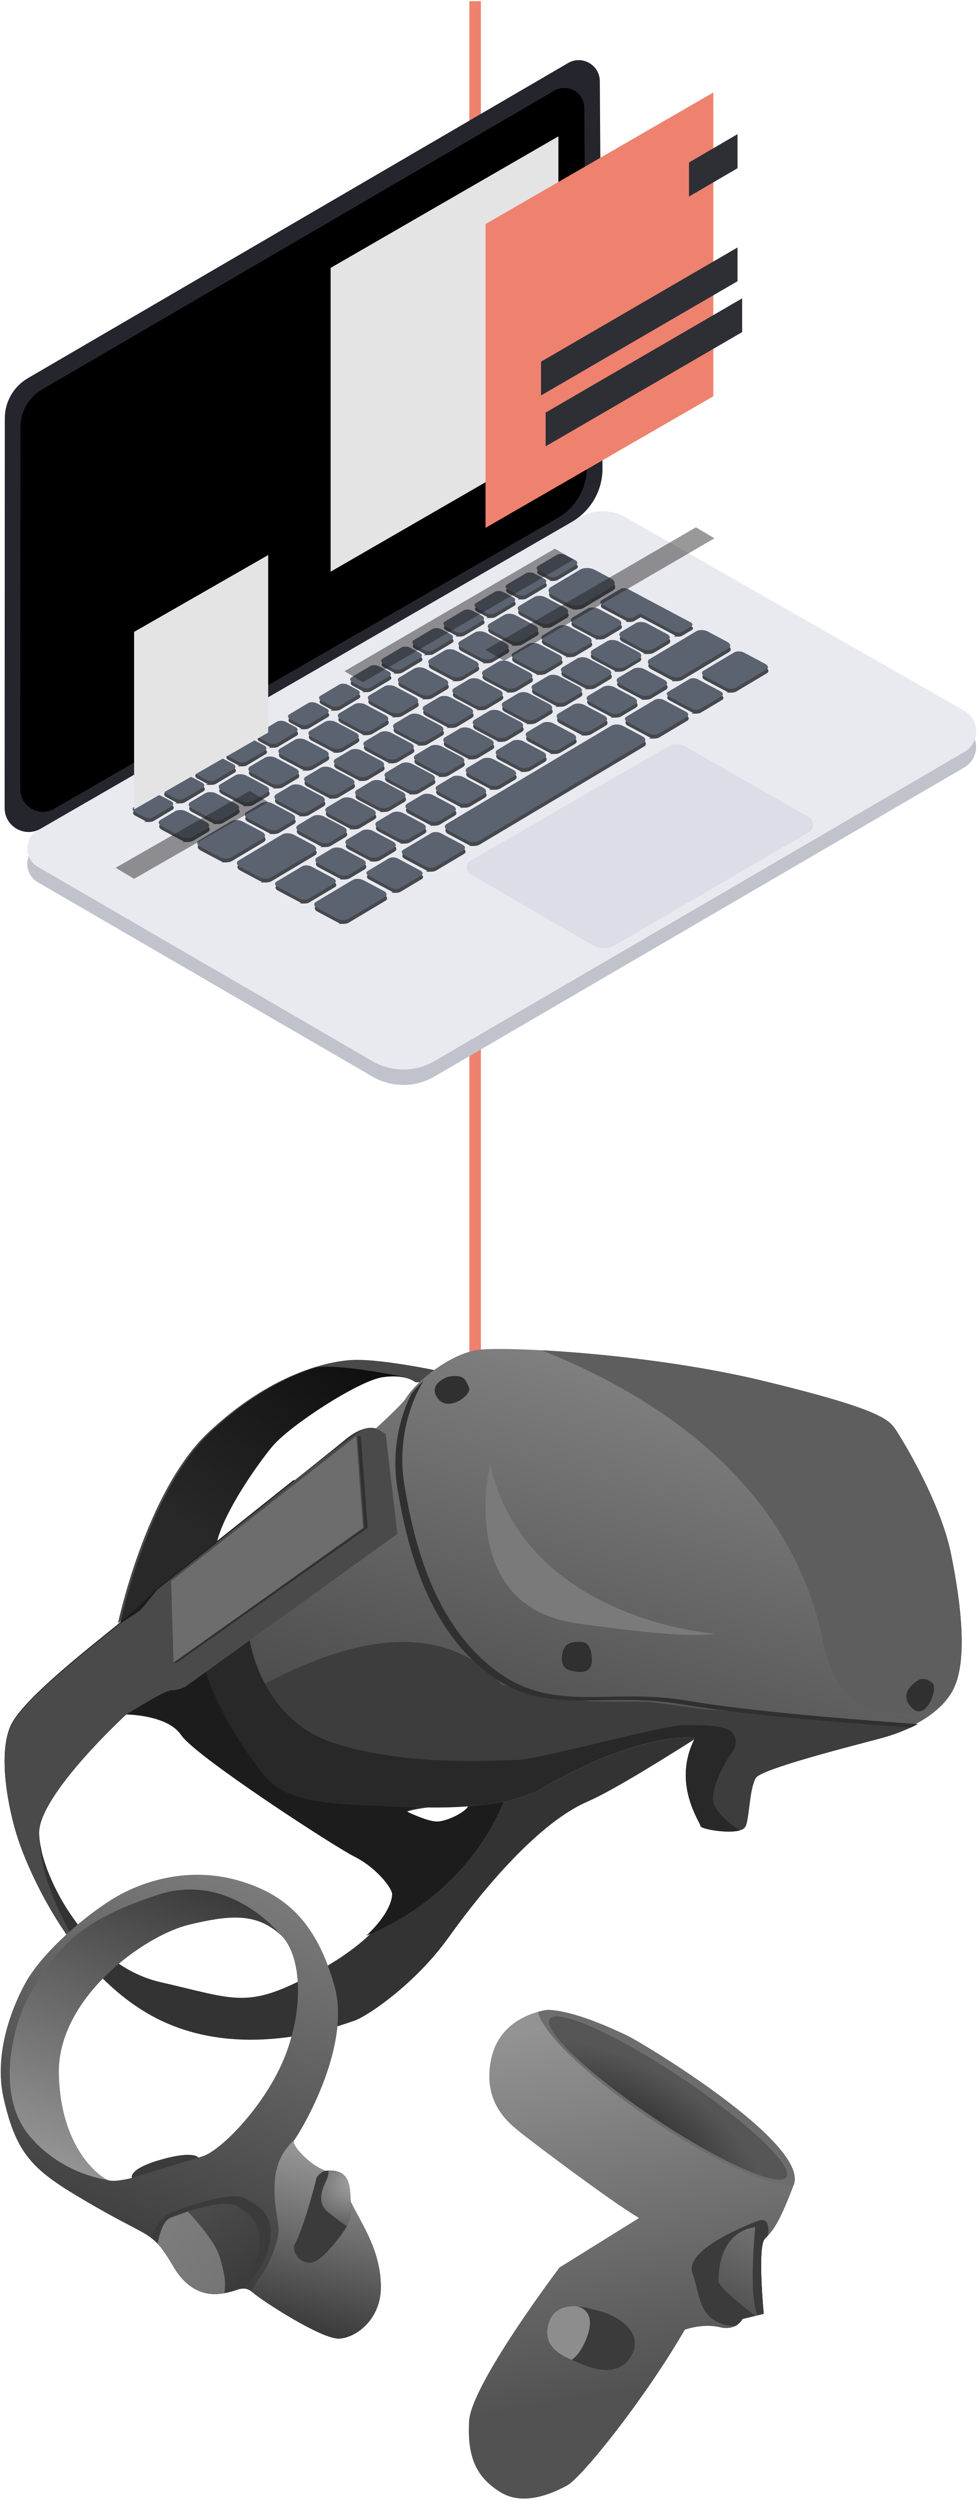 <?xml version="1.0" encoding="UTF-8"?>
<svg width="423px" height="1081px" viewBox="0 0 423 1081" version="1.1" xmlns="http://www.w3.org/2000/svg" xmlns:xlink="http://www.w3.org/1999/xlink">
    <!-- Generator: Sketch 51.3 (57544) - http://www.bohemiancoding.com/sketch -->
    <title>Group 26</title>
    <desc>Created with Sketch.</desc>
    <defs>
        <linearGradient x1="84.833%" y1="-3.182%" x2="25.488%" y2="64.253%" id="linearGradient-1">
            <stop stop-color="#0F0F0F" offset="0%"></stop>
            <stop stop-color="#282828" offset="100%"></stop>
        </linearGradient>
        <linearGradient x1="69.842%" y1="10.828%" x2="34.153%" y2="86.682%" id="linearGradient-2">
            <stop stop-color="#808080" offset="0%"></stop>
            <stop stop-color="#494949" offset="100%"></stop>
        </linearGradient>
        <linearGradient x1="22.683%" y1="0%" x2="63.04%" y2="74.855%" id="linearGradient-3">
            <stop stop-color="#939393" offset="0%"></stop>
            <stop stop-color="#525252" offset="100%"></stop>
        </linearGradient>
        <linearGradient x1="50%" y1="0%" x2="50%" y2="100%" id="linearGradient-4">
            <stop stop-color="#717171" offset="0%"></stop>
            <stop stop-color="#535353" offset="100%"></stop>
        </linearGradient>
        <radialGradient cx="44.849%" cy="127.34%" fx="44.849%" fy="127.34%" r="103.467%" gradientTransform="translate(0.448,1.273),scale(0.229,1),rotate(95.864),scale(1,2.222),translate(-0.448,-1.273)" id="radialGradient-5">
            <stop stop-color="#252525" offset="0%"></stop>
            <stop stop-color="#565656" offset="100%"></stop>
        </radialGradient>
        <linearGradient x1="82.853%" y1="0.884%" x2="45.284%" y2="85.214%" id="linearGradient-6">
            <stop stop-color="#7E7E7E" offset="0%"></stop>
            <stop stop-color="#3B3B3B" offset="100%"></stop>
        </linearGradient>
        <linearGradient x1="38.84%" y1="-7.171%" x2="77.136%" y2="89.338%" id="linearGradient-7">
            <stop stop-color="#4D4D4D" offset="0%"></stop>
            <stop stop-color="#3B3B3B" offset="100%"></stop>
        </linearGradient>
        <linearGradient x1="22.038%" y1="14.217%" x2="80.94%" y2="105.765%" id="linearGradient-8">
            <stop stop-color="#7C7C7C" offset="0%"></stop>
            <stop stop-color="#757575" offset="100%"></stop>
        </linearGradient>
        <linearGradient x1="69.489%" y1="-16.667%" x2="34.629%" y2="89.789%" id="linearGradient-9">
            <stop stop-color="#ADADAD" offset="0%"></stop>
            <stop stop-color="#3C3C3C" offset="100%"></stop>
        </linearGradient>
        <radialGradient cx="100%" cy="30.745%" fx="100%" fy="30.745%" r="132.313%" gradientTransform="translate(1,0.307),scale(1,0.523),rotate(90),scale(1,0.872),translate(-1,-0.307)" id="radialGradient-10">
            <stop stop-color="#ADADAD" offset="0%"></stop>
            <stop stop-color="#A5A5A5" offset="0%"></stop>
            <stop stop-color="#636363" offset="100%"></stop>
        </radialGradient>
        <linearGradient x1="-3.008%" y1="115.118%" x2="86.468%" y2="-4.63%" id="linearGradient-11">
            <stop stop-color="#ADADAD" offset="0%"></stop>
            <stop stop-color="#323232" offset="100%"></stop>
        </linearGradient>
    </defs>
    <g id="Page-1" stroke="none" stroke-width="1" fill="none" fill-rule="evenodd">
        <g id="Desktop-HD" transform="translate(-151, -1666)">
            <g id="Group-26" transform="translate(136, 1666)">
                <path d="M220.5,0.5 L220.5,785.5" id="Path-2" stroke="#EE826F" stroke-width="5"></path>
                <g id="Group-22" transform="translate(0, 583)">
                    <g id="Group-37" transform="translate(17, 0)">
                        <path d="M49,119 C49,119 61,62 88,36.5 C115,11 140.5,5 152.5,5 C164.5,5 185.603,9.367 185.603,9.367 L196,15.5 L177.643,14.681 C177.643,14.681 173.5,11 163,12.5 C152.5,14 122.5,33.5 115,42.5 C108.21,50.648 94,71 91,83.789 C85,89 49,119 49,119" id="Fill-1" fill="#494949"></path>
                        <path d="M173,12.578 L172.644,12.367 C172.644,12.367 151.618,8 139.663,8 C138.106,8 136.316,8.105 134.328,8.339 C121.647,12.373 105.539,20.683 88.854,36.5 C61.955,62 50,119 50,119 C50,119 85.865,89 91.843,83.789 C94.832,71 108.989,50.648 115.753,42.5 C123.225,33.5 153.113,14 163.573,12.5 C167.628,11.919 170.721,12.119 173,12.578" id="Fill-3" fill="url(#linearGradient-1)"></path>
                        <g id="Group-7" transform="translate(0, 34)">
                            <polygon id="Clip-6" points="0 0.387 346.892 0.387 346.892 265 0 265"></polygon>
                            <path d="M187.662,170.979 C183.156,170.979 174.143,166.471 174.143,166.471 C175.645,164.968 201.182,161.962 201.071,164.142 C200.959,166.321 192.169,170.979 187.662,170.979 Z M135.086,235.601 C105.043,252.132 100.537,247.623 67.489,240.109 C34.441,232.595 14.913,192.019 14.913,175.488 C14.913,158.957 52.467,124.392 52.467,124.392 C52.467,124.392 70.493,124.392 76.502,133.409 C82.511,142.426 142.597,181.499 151.61,186.008 C160.623,190.516 168.134,199.533 168.134,202.539 C168.134,205.544 165.13,219.07 135.086,235.601 Z M160.967,0.863 C160.967,0.863 156.117,-1.845 147.104,5.669 C138.091,13.183 65.987,70.29 65.987,70.29 C65.987,70.29 58.476,77.804 49.463,85.318 C40.45,92.832 8.905,116.878 2.896,128.9 C-3.113,140.923 1.394,164.968 5.9,178.493 C10.407,192.019 29.935,238.606 67.489,256.64 C105.043,274.674 147.104,258.143 151.61,256.64 C156.117,255.138 177.147,241.612 192.169,220.573 C207.19,199.533 231.225,170.979 252.255,161.962 C273.286,152.945 346.892,103.352 346.892,103.352 L160.967,0.863 Z" id="Fill-5" fill="#333333"></path>
                        </g>
                        <path d="M200.427,197.806 C200.316,199.982 191.553,204.634 187.061,204.634 C182.569,204.634 173.584,200.132 173.584,200.132 C175.081,198.631 200.538,195.63 200.427,197.806 M156.423,254 C195.671,237.761 223,201.621 223,159.613 C223,107.089 180.294,63.729 124.955,57 C100.749,76.332 65.767,104.086 65.767,104.086 C65.767,104.086 58.279,111.59 49.295,119.093 C40.31,126.597 8.863,150.608 2.873,162.614 C0.097,168.18 -0.412,176.332 0.274,184.817 C3.469,196.517 8.829,207.427 15.955,217.168 C15.235,214.14 14.853,211.405 14.853,209.136 C14.853,192.628 52.29,158.112 52.29,158.112 C52.29,158.112 70.259,158.112 76.249,167.116 C82.239,176.121 142.137,215.139 151.122,219.641 C160.107,224.143 167.594,233.148 167.594,236.149 C167.594,238.154 166.243,244.853 156.423,254" id="Fill-8" fill="#1C1C1C"></path>
                        <g id="Group-12" transform="translate(83, 0)">
                            <polygon id="Clip-11" points="0.042 0.3 330.959 0.3 330.959 208.533 0.042 208.533"></polygon>
                            <path d="M3.398,99.656 C3.398,99.656 86.023,29.156 90.53,21.656 C95.036,14.156 110.059,2.156 122.077,0.656 C134.095,-0.844 195.688,2.156 245.263,14.156 C294.837,26.156 299.344,30.656 302.349,35.156 C305.353,39.656 321.878,66.656 326.385,89.156 C330.892,111.656 333.896,137.156 326.385,149.156 C318.874,161.156 303.851,165.656 299.344,167.156 C294.837,168.656 245.263,180.656 242.258,185.156 C239.254,189.656 239.254,201.656 237.751,206.156 C236.249,210.656 218.222,207.656 218.222,206.156 C218.222,204.656 205.453,187.406 215.969,167.906 C215.969,167.906 191.932,164.906 148.367,190.406 C148.367,190.406 134.846,199.406 94.285,197.906 C53.724,196.406 38.702,196.406 28.186,182.906 C17.67,169.406 -9.371,130.406 3.398,99.656" id="Fill-10" fill="url(#linearGradient-2)"></path>
                        </g>
                        <path d="M278.987,152.887 L253.092,152.727 L237.399,150.397 C237.399,150.397 215.653,145.466 215.03,145.505 C176.38,102.177 108.396,147.362 94,156.022 C95.388,158.777 96.838,161.428 98.304,163.944 C106.497,171.648 120.42,184.706 131.729,195.138 C141.962,197.271 156.186,197.646 177.466,198.43 C217.899,199.922 231.377,190.971 231.377,190.971 C274.806,165.607 298.767,168.591 298.767,168.591 C288.284,187.987 301.013,205.144 301.013,206.636 C301.013,208.128 318.984,211.112 320.481,206.636 C321.979,202.16 321.979,190.225 324.974,185.749 C327.969,181.273 377.388,169.337 381.88,167.845 C384.094,167.111 388.85,165.646 394,162.929 L302.659,156.059 L278.987,152.887 Z" id="Fill-13" fill="#3D3D3D"></path>
                        <path d="M318,208.461 L317.494,208.123 C317.494,208.123 309.989,203.61 306.987,197.593 C303.985,191.576 312.991,176.534 314.492,175.03 C315.993,173.525 317.494,169.013 314.492,166.004 C311.49,162.996 302.484,162.996 293.478,162.996 C284.472,162.996 230.435,178.038 221.428,178.038 C212.422,178.038 173.396,181.047 141.874,170.517 C110.352,159.987 105.849,125.39 105.849,125.39 L83.116,114 C81.258,141.712 102.157,171.776 111.103,183.303 C121.61,196.841 136.62,196.841 177.148,198.345 C217.676,199.849 231.185,190.824 231.185,190.824 C274.715,165.252 298.731,168.261 298.731,168.261 C288.224,187.816 300.983,205.114 300.983,206.618 C300.983,207.831 312.671,210.017 318,208.461" id="Fill-15" fill="#282828"></path>
                        <g id="Group-19" transform="translate(0, 34)">
                            <polygon id="Clip-18" points="0 0.392 169.891 0.392 169.891 231.335 0 231.335"></polygon>
                            <path d="M49.513,85.361 C40.457,92.898 8.913,116.92 2.9,128.935 C-3.117,140.961 1.396,165.013 5.909,178.542 C8.913,187.548 18.594,211.201 35.817,231.335 C35.361,230.656 15.715,201.304 15.334,180.033 C15.079,178.4 14.936,176.881 14.936,175.535 C14.936,159 52.546,124.426 52.546,124.426 C52.546,124.426 69.095,113.903 72.104,113.903 C75.113,113.903 78.121,112.4 78.121,112.4 L169.891,46.258 L164.83,3.157 C164.83,3.157 162.336,0.937 159.055,0.399 C158.032,0.355 156.649,0.501 154.927,1.098 C151.288,3.303 141.805,10.437 130.313,19.347 C106.138,38.627 66.086,70.309 66.086,70.309 C66.086,70.309 60.068,77.826 58.564,79.329 C58.219,79.673 54.711,81.994 49.513,85.361" id="Fill-17" fill="#4A4A4A"></path>
                        </g>
                        <polygon id="Fill-20" fill="#6D6D6D" points="72 100.667 73.077 136 155 77.645 152.073 38"></polygon>
                        <polygon id="Fill-22" fill="#303030" points="154.05 38.031 152.626 38 155.576 77.634 73 135.969 74.424 136 157 77.665"></polygon>
                        <path d="M395,162.502 C375.866,161.188 323.666,157.32 295.85,152.474 C261.374,146.468 237.391,158.48 211.909,138.961 C186.427,119.441 177.433,86.408 172.936,59.381 C168.859,34.874 179.277,17.101 181.254,14 C179.106,15.959 177.289,17.917 175.904,19.731 C172.327,26.934 166.777,41.878 169.938,60.883 C174.435,87.91 183.429,120.943 208.911,140.462 C234.393,159.982 258.376,147.97 292.852,153.976 C320.647,158.818 372.793,162.683 391.96,164 C392.948,163.547 393.963,163.054 395,162.502" id="Fill-24" fill="#303030"></path>
                        <path d="M243.18,128.257 C241.912,129.227 241.391,130.93 241.138,132.521 C240.754,134.937 240.935,138.431 244.823,139.418 C250.941,140.97 254,139.418 254,134.761 C254,130.104 252.47,127 249.411,127 C246.352,127 244.823,127 243.18,128.257" id="Fill-26" fill="#303030"></path>
                        <g id="Group-30" transform="translate(232, 0)">
                            <polygon id="Clip-29" points="0.179 0.854 181.959 0.854 181.959 157.995 0.179 157.995"></polygon>
                            <path d="M153.392,35.156 C150.392,30.656 145.892,26.156 96.392,14.156 C63.63,6.214 25.625,2.216 0.179,0.854 C44.463,18.343 107.619,55.292 121.892,126.656 C127.919,156.785 147.395,162.593 172.683,154.955 C174.425,153.248 176.034,151.328 177.392,149.156 C184.892,137.156 181.892,111.656 177.392,89.156 C172.892,66.656 156.392,39.656 153.392,35.156" id="Fill-28" fill="#5E5E5E"></path>
                        </g>
                        <path d="M191.632,12.38 C191.632,12.38 182.762,15.38 187.285,21.64 C191.808,27.9 202.362,20.075 200.854,16.945 C199.346,13.815 198.993,10.945 191.632,12.38" id="Fill-31" fill="#303030"></path>
                        <path d="M395.411,143.379 C395.411,143.379 385.596,148.645 392.404,155.512 C398.418,161.578 403.802,147.293 401.425,144.896 C398.418,141.863 395.411,143.379 395.411,143.379" id="Fill-33" fill="#303030"></path>
                        <path d="M209.974,50 C209.974,50 195.047,111.423 247.292,118.914 C299.536,126.404 307,123.408 307,123.408 C307,123.408 224.901,117.416 209.974,50" id="Fill-35" fill="#7A7A7A"></path>
                    </g>
                    <g id="Group-20" transform="translate(268.503, 400.9) rotate(25) translate(-268.503, -400.9) translate(191.003, 298.4)">
                        <g id="Group-3" transform="translate(0, 0.253)">
                            <polygon id="Clip-2" points="0 0.747 154.137 0.747 154.137 203 0 203"></polygon>
                            <path d="M13.988,5.173 C13.988,5.173 -3.716,15.5 0.71,34.678 C5.136,53.857 19.888,56.807 25.79,58.282 C31.69,59.757 72.998,68.609 87.751,70.084 L65.622,104.015 C65.622,104.015 52.344,165.976 58.245,180.729 C64.146,195.482 71.522,201.382 83.325,202.858 C95.127,204.333 103.978,194.006 108.404,188.105 C112.83,182.204 123.157,139.421 126.107,105.49 C126.107,105.49 132.009,99.589 139.384,98.114 C146.76,96.639 146.76,90.737 146.76,90.737 L154.137,84.837 C154.137,84.837 139.384,59.757 140.86,55.331 C142.335,50.905 143.81,47.955 142.335,28.777 C140.86,9.599 56.77,0.747 49.393,0.747 C42.017,0.747 24.314,0.747 13.988,5.173" id="Fill-1" fill="url(#linearGradient-3)"></path>
                        </g>
                        <path d="M86.275,114.595 C86.275,114.595 70.047,116.071 71.522,127.872 C72.998,139.674 84.799,138.199 89.225,138.199 C93.651,138.199 108.404,138.199 109.879,126.397 C111.354,114.595 98.077,111.645 86.275,114.595" id="Fill-4" fill="#8D8D8D"></path>
                        <path d="M86.275,114.595 C86.275,114.595 82.975,114.899 79.487,116.311 C80.11,116.124 89.225,113.675 89.225,129.348 C89.225,133.56 88.427,136.371 87.25,138.24 C88.001,138.222 88.671,138.199 89.225,138.199 C93.651,138.199 108.404,138.199 109.879,126.397 C111.354,114.595 98.077,111.645 86.275,114.595" id="Fill-6" fill="#3B3B3B"></path>
                        <g id="Group-10" transform="translate(117, 48.253)">
                            <polygon id="Clip-9" points="0.061 0.15 37.137 0.15 37.137 48.528 0.061 48.528"></polygon>
                            <path d="M29.761,42.737 L37.138,36.837 C37.138,36.837 22.385,11.757 23.861,7.331 C24.071,6.7 24.281,6.098 24.483,5.475 L24.482,5.474 C24.482,5.474 22.385,-2.995 17.959,1.43 C13.533,5.856 -5.645,26.509 1.732,33.885 C9.106,41.26 13.13,52.693 28.074,46.984 C29.752,44.935 29.761,42.737 29.761,42.737" id="Fill-8" fill="#3B3B3B"></path>
                        </g>
                        <g id="Group-13" transform="translate(121, 52.253)">
                            <polygon id="Clip-12" points="0.681 0.08 33.137 0.08 33.137 41.859 0.681 41.859"></polygon>
                            <path d="M19.86,3.331 C19.86,3.331 19.86,-1.095 13.959,0.381 C2.157,7.757 0.681,23.985 0.681,23.985 C0.681,23.985 8.057,35.787 13.959,40.213 C19.86,44.639 25.76,38.737 25.76,38.737 L33.137,32.837 C33.137,32.837 18.384,7.757 19.86,3.331" id="Fill-11" fill="#3B3B3B"></path>
                        </g>
                        <path d="M151.218,87.425 L151.965,86.828 C144.656,80.514 134.959,52.634 134.959,52.634 C121.681,61.485 129.057,77.713 130.533,80.664 C131.674,82.945 145.16,86.107 151.218,87.425 Z" id="Fill-14" fill="url(#linearGradient-4)"></path>
                        <path d="M142.363,29.407 C142.353,29.279 142.344,29.159 142.335,29.029 C140.86,9.851 56.77,1 49.393,1 C42.017,1 24.314,1 13.988,5.426 C13.988,5.426 12.494,6.301 10.486,8.005 C15.907,15.485 42.569,24.581 75.417,29.634 C106.39,34.397 133.183,34.075 142.363,29.407" id="Fill-16" fill="#6D6D6D"></path>
                        <path d="M138.073,27.389 C137.192,33.118 109.225,33.571 75.606,28.4 C41.988,23.23 15.449,14.394 16.33,8.665 C17.212,2.937 45.178,2.484 78.797,7.655 C112.416,12.825 138.955,21.66 138.073,27.389" id="Fill-18" fill="url(#radialGradient-5)"></path>
                    </g>
                    <g id="Group-23" transform="translate(95.894, 334.462) rotate(-12) translate(-95.894, -334.462) translate(20.394, 228.462)">
                        <path d="M57.533,119.984 L56.955,115.884 C56.955,115.884 51.179,115.759 51.179,112.494 C51.179,109.229 53.69,109.103 56.327,108.977 C58.965,108.852 69.89,108.349 69.89,108.349 C69.89,108.349 72.905,108.224 73.156,110.359 C73.407,112.494 72.962,115.17 66.431,115.381 L66.626,119.48 L63.109,122.415 L57.533,119.984 Z" id="Fill-1" fill=""></path>
                        <path d="M47.112,124.8 C47.112,124.8 46.154,120.657 61.099,119.653 C76.043,118.648 77.174,122.227 77.174,122.227 L74.034,126.058 L56.829,127.062 L47.112,124.8 Z" id="Fill-3" fill="#3B3B3B"></path>
                        <g id="Group-7" transform="translate(0, 0.552)">
                            <polygon id="Clip-6" points="0 0.448 150.169 0.448 150.169 211 0 211"></polygon>
                            <path d="M78.933,121.461 C62.081,122.938 47.112,124.248 47.112,124.248 C47.112,124.248 39.215,124.646 36.66,122.938 C34.105,121.229 19.472,106.131 25.511,73.846 C31.55,41.56 73.951,22.732 94.263,22.26 C111.219,21.866 123.482,22.857 131.891,34.824 C137.93,43.418 136.818,63.311 124.691,83.601 C112.31,104.315 87.446,120.716 78.933,121.461 M119.092,122.938 C120.853,121.736 151.858,89.675 150.097,61.488 C148.335,33.302 138.118,18.151 118.739,7.934 C99.361,-2.283 79.631,-0.17 67.652,3.354 C55.672,6.877 33.828,17.799 21.496,30.131 C21.496,30.131 -0.348,52.327 0.004,79.105 C0.356,105.882 7.051,113.28 28.543,132.658 C50.035,152.037 51.092,148.514 56.729,165.426 C62.367,182.337 74.698,181.28 78.222,181.28 C81.745,181.28 84.915,179.519 88.087,183.746 C91.258,187.975 113.102,209.819 120.501,210.876 C127.9,211.933 139.879,206.296 142.698,192.555 C145.516,178.814 141.288,167.187 138.47,157.322 C135.651,147.456 136.356,142.876 129.662,138.648 C122.967,134.42 117.33,124.138 119.092,122.938 Z" id="Fill-5" fill="url(#linearGradient-6)"></path>
                        </g>
                        <path d="M99.92,163.813 C104.115,152.127 97.972,148.083 93.328,143.738 C88.684,139.393 70.857,141.491 62.192,142.689 C55.749,143.581 51.505,149.025 49.752,151.759 C52.629,155 54.231,158.48 56.73,165.977 C62.367,182.888 74.698,181.832 78.222,181.832 C80.439,181.832 82.517,181.136 84.543,181.672 C88.577,178.929 96.805,172.49 99.92,163.813" id="Fill-8" fill="#3B3B3B"></path>
                        <path d="M89.583,146.585 C85.238,141.791 67.71,144.038 67.71,144.038 L60.07,145.087 C56.955,145.514 54.225,149.875 52.083,154.892 C53.686,157.49 54.991,160.761 56.729,165.978 C62.367,182.889 74.698,181.832 78.222,181.832 C79.502,181.832 80.736,181.605 81.941,181.512 C85.405,179.447 88.962,176.381 91.83,171.753 C100.369,157.971 93.927,151.379 89.583,146.585" id="Fill-10" fill="url(#linearGradient-7)"></path>
                        <path d="M56.729,165.977 C61.448,180.133 70.854,181.698 75.862,181.833 C77.67,176.958 77.716,173.861 77.174,166.209 C76.6,158.12 67.71,144.037 67.71,144.037 L60.07,145.087 C56.955,145.513 54.225,149.875 52.083,154.892 C53.686,157.49 54.991,160.761 56.729,165.977 Z" id="Fill-12" fill="url(#linearGradient-8)"></path>
                        <g id="Group-16" transform="translate(87, 122.552)">
                            <polygon id="Clip-15" points="0.366 0.938 56.627 0.938 56.627 89 0.366 89"></polygon>
                            <path d="M21.01,14.295 C17.564,24.033 18.313,32.572 17.564,37.217 C16.815,41.86 9.624,52.348 6.178,55.044 C4.544,56.323 2.274,58.647 0.366,60.896 C0.606,61.15 0.846,61.426 1.087,61.746 C4.258,65.975 26.102,87.819 33.501,88.876 C40.9,89.933 52.879,84.296 55.698,70.555 C58.517,56.814 54.289,45.187 51.47,35.322 C48.652,25.456 49.356,20.876 42.662,16.649 C35.968,12.42 30.33,2.138 32.092,0.938 C32.092,0.938 24.455,4.558 21.01,14.295" id="Fill-14" fill="url(#linearGradient-9)"></path>
                        </g>
                        <path d="M125.388,141.117 C125.388,141.117 115.351,161.865 109.508,168.157 C108.309,172.652 112.205,177.446 116.699,176.697 C121.193,175.948 130.482,168.157 133.029,165.311 C135.576,162.465 137.19,158.841 137.581,154.511 C137.972,150.18 141.576,140.354 129.662,139.2 C127.355,139.2 125.388,141.117 125.388,141.117" id="Fill-17" fill="#3B3B3B"></path>
                        <path d="M137.581,154.511 C137.957,150.347 141.295,141.109 130.964,139.376 C130.759,140.375 130.398,141.541 129.732,142.54 C128.234,144.787 121.981,151.079 127.355,157.371 C130.215,160.72 132.304,163.065 133.655,164.552 C135.834,161.828 137.224,158.468 137.581,154.511" id="Fill-19" fill="url(#radialGradient-10)"></path>
                        <path d="M36.66,123.489 C34.105,121.78 19.472,106.682 25.511,74.397 C31.55,42.111 73.951,23.283 94.264,22.811 C111.22,22.418 123.482,23.409 131.891,35.376 C131.891,35.376 116.284,3.626 83.115,7.426 C49.946,11.226 37.294,18.766 19.432,39.207 C12.483,47.159 -2.653,73.748 6.375,95.277 C11.233,106.276 21.805,117.672 36.66,123.489" id="Fill-21" fill="url(#linearGradient-11)"></path>
                    </g>
                </g>
                <g id="Group-11" transform="translate(17, 26)">
                    <g id="Group-608">
                        <g id="Group-3" transform="translate(9, 201.143)">
                            <polygon id="Clip-2" points="0.79 0.597 411.183 0.597 411.183 242 0.79 242"></polygon>
                            <path d="M5.357,138.533 L239.607,3.289 C245.796,-0.284 253.418,-0.302 259.624,3.241 L405.964,86.789 C412.886,90.74 412.932,100.705 406.046,104.72 L176.865,238.378 C168.599,243.198 158.381,243.208 150.106,238.403 L5.337,154.341 C-0.734,150.815 -0.723,142.044 5.357,138.533" id="Fill-1" fill="#C0C3CB"></path>
                        </g>
                        <path d="M14.357,333 L248.607,197.756 C254.796,194.183 262.418,194.164 268.624,197.708 L414.964,281.256 C421.886,285.207 421.932,295.171 415.046,299.187 L185.865,432.845 C177.599,437.665 167.381,437.675 159.106,432.869 L14.337,348.808 C8.266,345.282 8.277,336.511 14.357,333" id="Fill-4" fill="#E9EAF0"></path>
                        <path d="M243.7,1.257 L10.048,137.531 C3.874,141.132 0.077,147.739 0.074,154.886 L0,323.396 C-0.004,331.366 8.625,336.351 15.527,332.365 L245.287,199.703 C253.574,194.919 258.652,186.052 258.586,176.484 L257.433,9.083 C257.386,2.063 249.764,-2.28 243.7,1.257" id="Fill-6" fill="#25262D"></path>
                        <path d="M237.695,13.228 L16.297,142.355 C10.447,145.767 6.848,152.028 6.845,158.8 L6.774,315.189 C6.771,322.742 14.947,327.464 21.488,323.688 L239.198,197.984 C247.05,193.45 251.863,185.048 251.8,175.981 L250.708,20.644 C250.663,13.992 243.441,9.876 237.695,13.228" id="Fill-8" fill="#000000"></path>
                        <path d="M201.439,346.196 L286.994,296.801 C289.254,295.496 292.038,295.489 294.305,296.783 L347.752,327.298 C350.281,328.741 350.297,332.38 347.783,333.846 L264.079,382.662 C261.06,384.423 257.328,384.426 254.305,382.672 L201.432,351.969 C199.214,350.682 199.218,347.478 201.439,346.196" id="Fill-10" fill="#DBDDE7"></path>
                        <path d="M72.545,324.171 L64.444,329.002 C63.5,329.565 61.811,329.529 60.671,328.923 L56.511,326.709 C55.371,326.103 55.214,325.154 56.158,324.591 L64.259,319.76 C65.203,319.197 66.893,319.231 68.032,319.839 L72.192,322.053 C73.332,322.659 73.49,323.608 72.545,324.171" id="Fill-12" fill="#45484D"></path>
                        <path d="M87.878,333.784 L81.554,337.555 C80.339,338.28 78.166,338.235 76.699,337.455 L68.107,332.882 C66.642,332.101 66.439,330.881 67.653,330.156 L73.978,326.386 C75.192,325.661 77.365,325.706 78.832,326.486 L87.424,331.059 C88.89,331.84 89.093,333.059 87.878,333.784" id="Fill-14" fill="#45484D"></path>
                        <path d="M112.026,338.141 L98.255,346.354 C96.995,347.105 94.742,347.058 93.222,346.249 L84.825,341.779 C83.305,340.97 83.094,339.705 84.353,338.954 L98.126,330.742 C99.384,329.991 101.637,330.037 103.157,330.846 L111.555,335.317 C113.075,336.125 113.286,337.39 112.026,338.141" id="Fill-16" fill="#45484D"></path>
                        <path d="M100.849,326.049 L94.525,329.82 C93.31,330.545 91.136,330.5 89.67,329.719 L81.078,325.146 C79.613,324.365 79.409,323.146 80.623,322.421 L86.948,318.65 C88.162,317.925 90.336,317.971 91.802,318.751 L100.394,323.324 C101.861,324.105 102.064,325.324 100.849,326.049" id="Fill-18" fill="#45484D"></path>
                        <path d="M113.84,318.302 L107.516,322.073 C106.301,322.798 104.127,322.752 102.661,321.972 L94.069,317.399 C92.604,316.618 92.4,315.399 93.615,314.674 L99.939,310.903 C101.154,310.178 103.327,310.224 104.793,311.004 L113.386,315.577 C114.852,316.358 115.055,317.577 113.84,318.302" id="Fill-20" fill="#45484D"></path>
                        <path d="M125.098,330.346 L118.774,334.117 C117.559,334.842 115.385,334.796 113.919,334.016 L105.327,329.443 C103.861,328.662 103.658,327.443 104.872,326.718 L111.197,322.947 C112.411,322.222 114.585,322.267 116.051,323.048 L124.643,327.621 C126.109,328.402 126.313,329.621 125.098,330.346" id="Fill-22" fill="#45484D"></path>
                        <path d="M137.923,322.698 L131.6,326.469 C130.384,327.193 128.211,327.148 126.745,326.368 L118.152,321.795 C116.687,321.014 116.484,319.795 117.698,319.07 L124.023,315.299 C125.237,314.574 127.411,314.619 128.877,315.399 L137.469,319.972 C138.935,320.754 139.139,321.973 137.923,322.698" id="Fill-24" fill="#45484D"></path>
                        <path d="M150.749,315.049 L144.425,318.819 C143.21,319.544 141.037,319.499 139.57,318.719 L130.978,314.146 C129.513,313.365 129.31,312.146 130.524,311.421 L136.849,307.65 C138.063,306.925 140.236,306.97 141.703,307.75 L150.295,312.323 C151.761,313.104 151.964,314.324 150.749,315.049" id="Fill-26" fill="#45484D"></path>
                        <path d="M163.575,307.401 L157.251,311.172 C156.036,311.896 153.862,311.851 152.396,311.071 L143.804,306.498 C142.339,305.717 142.135,304.497 143.35,303.772 L149.674,300.002 C150.889,299.277 153.062,299.322 154.529,300.102 L163.121,304.675 C164.587,305.456 164.79,306.676 163.575,307.401" id="Fill-28" fill="#45484D"></path>
                        <path d="M176.401,299.752 L170.077,303.522 C168.863,304.248 166.689,304.202 165.222,303.423 L156.631,298.849 C155.166,298.068 154.962,296.849 156.175,296.123 L162.5,292.353 C163.715,291.628 165.888,291.673 167.355,292.454 L175.946,297.026 C177.413,297.808 177.617,299.026 176.401,299.752" id="Fill-30" fill="#45484D"></path>
                        <path d="M189.228,292.103 L182.904,295.874 C181.689,296.599 179.515,296.554 178.049,295.774 L169.457,291.201 C167.991,290.419 167.788,289.2 169.002,288.475 L175.327,284.704 C176.541,283.98 178.715,284.025 180.181,284.805 L188.773,289.378 C190.24,290.159 190.443,291.378 189.228,292.103" id="Fill-32" fill="#45484D"></path>
                        <path d="M202.053,284.455 L195.73,288.226 C194.514,288.951 192.341,288.906 190.875,288.125 L182.283,283.552 C180.817,282.771 180.614,281.552 181.828,280.827 L188.153,277.056 C189.367,276.331 191.541,276.377 193.007,277.157 L201.599,281.73 C203.065,282.511 203.269,283.73 202.053,284.455" id="Fill-34" fill="#45484D"></path>
                        <path d="M214.879,276.806 L208.555,280.577 C207.34,281.302 205.167,281.256 203.7,280.476 L195.108,275.903 C193.643,275.122 193.44,273.903 194.654,273.178 L200.979,269.407 C202.193,268.682 204.367,268.728 205.833,269.508 L214.425,274.081 C215.891,274.862 216.095,276.081 214.879,276.806" id="Fill-36" fill="#45484D"></path>
                        <path d="M227.705,269.158 L221.381,272.929 C220.166,273.654 217.992,273.608 216.526,272.828 L207.934,268.255 C206.469,267.474 206.266,266.255 207.48,265.53 L213.805,261.759 C215.019,261.034 217.192,261.079 218.659,261.86 L227.251,266.433 C228.717,267.214 228.92,268.433 227.705,269.158" id="Fill-38" fill="#45484D"></path>
                        <path d="M240.531,261.509 L234.207,265.28 C232.992,266.004 230.818,265.959 229.352,265.179 L220.76,260.606 C219.295,259.825 219.091,258.606 220.306,257.881 L226.63,254.11 C227.845,253.385 230.018,253.43 231.484,254.21 L240.077,258.783 C241.543,259.565 241.746,260.784 240.531,261.509" id="Fill-40" fill="#45484D"></path>
                        <path d="M253.358,253.861 L247.034,257.632 C245.819,258.356 243.645,258.311 242.179,257.531 L233.587,252.958 C232.122,252.177 231.918,250.958 233.132,250.233 L239.457,246.462 C240.671,245.737 242.845,245.782 244.311,246.562 L252.903,251.135 C254.37,251.916 254.573,253.136 253.358,253.861" id="Fill-42" fill="#45484D"></path>
                        <path d="M266.184,246.213 L259.86,249.983 C258.645,250.708 256.471,250.662 255.005,249.882 L246.414,245.31 C244.947,244.529 244.744,243.309 245.958,242.583 L252.283,238.814 C253.497,238.089 255.671,238.133 257.137,238.913 L265.729,243.487 C267.195,244.268 267.399,245.488 266.184,246.213" id="Fill-44" fill="#45484D"></path>
                        <path d="M287.122,252.483 L280.798,256.254 C279.583,256.978 277.409,256.933 275.943,256.153 L267.351,251.58 C265.886,250.799 265.682,249.579 266.897,248.854 L273.221,245.084 C274.436,244.359 276.609,244.404 278.075,245.184 L286.668,249.757 C288.134,250.538 288.337,251.758 287.122,252.483" id="Fill-46" fill="#45484D"></path>
                        <path d="M274.554,260.145 L268.23,263.916 C267.015,264.641 264.841,264.596 263.375,263.816 L254.784,259.243 C253.318,258.462 253.114,257.242 254.329,256.517 L260.653,252.747 C261.868,252.022 264.041,252.067 265.507,252.847 L274.1,257.42 C275.566,258.201 275.769,259.42 274.554,260.145" id="Fill-48" fill="#45484D"></path>
                        <path d="M261.836,267.729 L255.513,271.5 C254.297,272.225 252.124,272.18 250.658,271.399 L242.066,266.826 C240.6,266.045 240.397,264.826 241.611,264.101 L247.936,260.33 C249.15,259.605 251.324,259.651 252.79,260.431 L261.382,265.004 C262.848,265.785 263.052,267.004 261.836,267.729" id="Fill-50" fill="#45484D"></path>
                        <path d="M249.119,275.313 L242.795,279.084 C241.58,279.809 239.406,279.763 237.94,278.983 L229.348,274.41 C227.883,273.629 227.679,272.41 228.894,271.685 L235.218,267.914 C236.433,267.189 238.606,267.234 240.072,268.015 L248.664,272.588 C250.131,273.369 250.334,274.588 249.119,275.313" id="Fill-52" fill="#45484D"></path>
                        <path d="M236.253,282.818 L229.929,286.589 C228.714,287.313 226.54,287.268 225.074,286.488 L216.482,281.915 C215.017,281.134 214.813,279.914 216.028,279.189 L222.352,275.419 C223.567,274.694 225.74,274.739 227.206,275.519 L235.799,280.092 C237.265,280.873 237.468,282.093 236.253,282.818" id="Fill-54" fill="#45484D"></path>
                        <path d="M223.685,290.48 L217.361,294.251 C216.146,294.976 213.972,294.931 212.506,294.151 L203.914,289.578 C202.449,288.797 202.245,287.577 203.459,286.852 L209.784,283.082 C210.998,282.357 213.172,282.402 214.638,283.182 L223.23,287.755 C224.697,288.536 224.9,289.755 223.685,290.48" id="Fill-56" fill="#45484D"></path>
                        <path d="M210.967,298.064 L204.643,301.835 C203.428,302.56 201.255,302.515 199.788,301.735 L191.196,297.161 C189.731,296.38 189.528,295.161 190.742,294.436 L197.067,290.665 C198.281,289.94 200.455,289.986 201.921,290.766 L210.513,295.339 C211.979,296.12 212.182,297.339 210.967,298.064" id="Fill-58" fill="#45484D"></path>
                        <path d="M198.25,305.648 L191.926,309.419 C190.711,310.144 188.537,310.098 187.071,309.318 L178.479,304.745 C177.014,303.964 176.81,302.745 178.024,302.02 L184.349,298.249 C185.563,297.524 187.737,297.569 189.203,298.35 L197.795,302.923 C199.262,303.704 199.465,304.923 198.25,305.648" id="Fill-60" fill="#45484D"></path>
                        <path d="M185.532,313.232 L179.208,317.002 C177.993,317.727 175.82,317.682 174.353,316.902 L165.761,312.329 C164.296,311.548 164.093,310.329 165.307,309.604 L171.632,305.833 C172.846,305.108 175.02,305.153 176.486,305.933 L185.078,310.506 C186.544,311.288 186.747,312.507 185.532,313.232" id="Fill-62" fill="#45484D"></path>
                        <path d="M172.816,320.815 L166.492,324.586 C165.277,325.311 163.103,325.266 161.637,324.486 L153.045,319.913 C151.58,319.132 151.376,317.912 152.59,317.187 L158.915,313.417 C160.129,312.692 162.303,312.737 163.769,313.517 L172.361,318.09 C173.828,318.871 174.031,320.091 172.816,320.815" id="Fill-64" fill="#45484D"></path>
                        <path d="M159.949,328.32 L153.625,332.091 C152.41,332.816 150.236,332.77 148.77,331.99 L140.178,327.417 C138.713,326.636 138.509,325.417 139.723,324.692 L146.048,320.921 C147.262,320.196 149.436,320.242 150.902,321.022 L159.494,325.595 C160.961,326.376 161.164,327.595 159.949,328.32" id="Fill-66" fill="#45484D"></path>
                        <path d="M147.381,335.983 L141.057,339.754 C139.842,340.479 137.668,340.433 136.202,339.653 L127.61,335.08 C126.144,334.299 125.941,333.08 127.155,332.355 L133.48,328.584 C134.694,327.859 136.868,327.905 138.334,328.685 L146.926,333.258 C148.392,334.039 148.596,335.258 147.381,335.983" id="Fill-68" fill="#45484D"></path>
                        <path d="M155.633,349.987 L149.309,353.758 C148.094,354.483 145.921,354.437 144.454,353.657 L135.862,349.084 C134.397,348.303 134.194,347.084 135.408,346.359 L141.733,342.588 C142.947,341.863 145.121,341.908 146.587,342.688 L155.179,347.262 C156.645,348.043 156.849,349.262 155.633,349.987" id="Fill-70" fill="#45484D"></path>
                        <path d="M168.625,342.24 L162.301,346.011 C161.086,346.735 158.912,346.69 157.446,345.91 L148.854,341.337 C147.388,340.556 147.185,339.337 148.399,338.612 L154.724,334.841 C155.938,334.116 158.112,334.161 159.578,334.941 L168.17,339.514 C169.636,340.295 169.84,341.515 168.625,342.24" id="Fill-72" fill="#45484D"></path>
                        <path d="M181.599,334.502 L175.275,338.274 C174.06,338.998 171.886,338.952 170.42,338.173 L161.828,333.599 C160.363,332.818 160.16,331.599 161.374,330.875 L167.699,327.103 C168.913,326.378 171.086,326.425 172.553,327.204 L181.145,331.777 C182.611,332.558 182.814,333.777 181.599,334.502" id="Fill-74" fill="#45484D"></path>
                        <path d="M194.59,326.755 L188.266,330.526 C187.051,331.251 184.878,331.205 183.411,330.425 L174.819,325.852 C173.354,325.071 173.151,323.852 174.365,323.127 L180.69,319.356 C181.904,318.631 184.078,318.676 185.544,319.457 L194.136,324.03 C195.602,324.811 195.806,326.03 194.59,326.755" id="Fill-76" fill="#45484D"></path>
                        <path d="M207.663,318.959 L201.339,322.731 C200.124,323.455 197.95,323.411 196.484,322.63 L187.892,318.057 C186.427,317.276 186.223,316.057 187.437,315.332 L193.762,311.56 C194.976,310.836 197.15,310.882 198.616,311.661 L207.208,316.235 C208.675,317.015 208.878,318.235 207.663,318.959" id="Fill-78" fill="#45484D"></path>
                        <path d="M220.655,311.212 L214.331,314.983 C213.115,315.709 210.941,315.663 209.476,314.882 L200.883,310.31 C199.418,309.529 199.214,308.31 200.429,307.584 L206.754,303.813 C207.969,303.089 210.142,303.135 211.608,303.914 L220.201,308.488 C221.667,309.269 221.869,310.488 220.655,311.212" id="Fill-80" fill="#45484D"></path>
                        <path d="M233.629,303.475 L227.305,307.246 C226.089,307.971 223.916,307.926 222.45,307.146 L213.858,302.573 C212.392,301.792 212.189,300.572 213.403,299.847 L219.728,296.077 C220.942,295.352 223.116,295.397 224.582,296.177 L233.174,300.75 C234.64,301.531 234.844,302.75 233.629,303.475" id="Fill-82" fill="#45484D"></path>
                        <path d="M246.62,295.728 L240.296,299.499 C239.081,300.224 236.907,300.179 235.441,299.399 L226.849,294.825 C225.384,294.044 225.18,292.825 226.394,292.1 L232.719,288.329 C233.933,287.604 236.107,287.65 237.573,288.43 L246.165,293.003 C247.632,293.784 247.835,295.003 246.62,295.728" id="Fill-84" fill="#45484D"></path>
                        <path d="M259.99,287.755 L253.666,291.526 C252.451,292.251 250.277,292.205 248.811,291.425 L240.22,286.852 C238.754,286.071 238.55,284.852 239.764,284.127 L246.089,280.356 C247.303,279.631 249.477,279.676 250.943,280.456 L259.535,285.03 C261.002,285.811 261.205,287.03 259.99,287.755" id="Fill-86" fill="#45484D"></path>
                        <path d="M272.964,280.018 L266.64,283.789 C265.425,284.514 263.252,284.469 261.785,283.689 L253.194,279.116 C251.728,278.334 251.525,277.115 252.739,276.39 L259.064,272.619 C260.278,271.895 262.452,271.94 263.918,272.72 L272.51,277.293 C273.976,278.074 274.179,279.293 272.964,280.018" id="Fill-88" fill="#45484D"></path>
                        <path d="M285.956,272.271 L279.632,276.042 C278.416,276.767 276.243,276.722 274.777,275.941 L266.185,271.368 C264.719,270.587 264.516,269.368 265.73,268.643 L272.055,264.872 C273.269,264.147 275.443,264.193 276.909,264.973 L285.501,269.546 C286.967,270.327 287.171,271.546 285.956,272.271" id="Fill-90" fill="#45484D"></path>
                        <path d="M313.236,256.002 L293.127,267.995 C291.868,268.745 289.615,268.699 288.096,267.89 L279.697,263.42 C278.178,262.611 277.966,261.346 279.226,260.596 L299.336,248.605 C300.594,247.853 302.848,247.899 304.368,248.708 L312.764,253.179 C314.284,253.988 314.495,255.251 313.236,256.002" id="Fill-92" fill="#45484D"></path>
                        <path d="M134.156,343.87 L115.421,355.042 C114.161,355.793 111.908,355.746 110.388,354.937 L101.99,350.467 C100.47,349.658 100.26,348.393 101.519,347.642 L120.255,336.471 C121.514,335.72 123.767,335.766 125.287,336.575 L133.684,341.045 C135.204,341.854 135.415,343.118 134.156,343.87" id="Fill-94" fill="#45484D"></path>
                        <path d="M142.798,357.641 L131.72,364.246 C130.72,364.843 128.93,364.806 127.723,364.163 L118.194,359.091 C116.986,358.449 116.819,357.444 117.819,356.847 L128.897,350.242 C129.898,349.645 131.687,349.682 132.894,350.325 L142.424,355.397 C143.631,356.039 143.798,357.044 142.798,357.641" id="Fill-96" fill="#45484D"></path>
                        <path d="M180.399,354.143 L171.193,359.633 C170.268,360.184 168.615,360.15 167.5,359.556 L157.638,354.307 C156.522,353.713 156.368,352.786 157.293,352.234 L166.498,346.745 C167.422,346.193 169.076,346.227 170.192,346.821 L180.053,352.07 C181.169,352.664 181.323,353.592 180.399,354.143" id="Fill-98" fill="#45484D"></path>
                        <path d="M310.294,276.682 L301.089,282.171 C300.164,282.723 298.511,282.689 297.395,282.095 L287.533,276.846 C286.418,276.252 286.264,275.324 287.188,274.773 L296.394,269.283 C297.318,268.732 298.972,268.766 300.087,269.36 L309.948,274.609 C311.065,275.203 311.219,276.13 310.294,276.682" id="Fill-100" fill="#45484D"></path>
                        <path d="M198.685,343.239 L186.572,350.463 C185.533,351.083 183.672,351.044 182.418,350.376 L173.06,345.395 C171.805,344.727 171.631,343.683 172.671,343.063 L184.784,335.84 C185.824,335.219 187.684,335.259 188.938,335.927 L198.296,340.907 C199.55,341.575 199.725,342.619 198.685,343.239" id="Fill-102" fill="#45484D"></path>
                        <path d="M295.213,285.676 L283.1,292.899 C282.06,293.519 280.2,293.481 278.945,292.813 L269.588,287.831 C268.333,287.163 268.159,286.119 269.199,285.5 L281.312,278.277 C282.352,277.656 284.211,277.696 285.466,278.363 L294.824,283.344 C296.078,284.012 296.252,285.056 295.213,285.676" id="Fill-104" fill="#45484D"></path>
                        <path d="M329.644,265.144 L316.422,273.029 C315.342,273.672 313.41,273.632 312.107,272.939 L302.925,268.051 C301.622,267.358 301.441,266.273 302.521,265.629 L315.743,257.745 C316.823,257.101 318.754,257.141 320.058,257.834 L329.24,262.722 C330.542,263.415 330.723,264.499 329.644,265.144" id="Fill-106" fill="#45484D"></path>
                        <path d="M276.522,296.822 L205.36,339.259 C204.101,340.009 201.848,339.963 200.329,339.154 L191.93,334.683 C190.411,333.875 190.2,332.61 191.46,331.859 L262.622,289.423 C263.88,288.672 266.133,288.718 267.653,289.527 L276.051,293.998 C277.571,294.806 277.782,296.071 276.522,296.822" id="Fill-108" fill="#45484D"></path>
                        <path d="M164.647,363.537 L148.794,372.99 C147.626,373.687 145.534,373.644 144.123,372.893 L135.332,368.214 C133.92,367.463 133.724,366.288 134.894,365.591 L150.746,356.138 C151.916,355.44 154.007,355.484 155.418,356.235 L164.21,360.915 C165.621,361.666 165.816,362.84 164.647,363.537" id="Fill-110" fill="#45484D"></path>
                        <path d="M126.656,310.66 L120.332,314.431 C119.117,315.155 116.943,315.11 115.477,314.33 L106.885,309.757 C105.42,308.976 105.216,307.757 106.431,307.032 L112.755,303.261 C113.97,302.536 116.143,302.581 117.609,303.361 L126.202,307.934 C127.668,308.716 127.871,309.935 126.656,310.66" id="Fill-112" fill="#45484D"></path>
                        <path d="M139.627,302.925 L133.303,306.696 C132.087,307.42 129.914,307.375 128.448,306.595 L119.856,302.022 C118.39,301.241 118.187,300.021 119.401,299.296 L125.726,295.526 C126.94,294.801 129.114,294.846 130.58,295.626 L139.172,300.199 C140.638,300.98 140.842,302.2 139.627,302.925" id="Fill-114" fill="#45484D"></path>
                        <path d="M152.618,295.177 L146.294,298.948 C145.079,299.673 142.905,299.628 141.439,298.848 L132.847,294.275 C131.382,293.493 131.178,292.274 132.392,291.549 L138.717,287.779 C139.931,287.054 142.105,287.099 143.571,287.879 L152.163,292.452 C153.63,293.233 153.833,294.452 152.618,295.177" id="Fill-116" fill="#45484D"></path>
                        <path d="M165.353,287.584 L159.029,291.355 C157.814,292.08 155.64,292.035 154.174,291.255 L145.582,286.682 C144.116,285.9 143.913,284.681 145.127,283.956 L151.452,280.185 C152.666,279.461 154.84,279.506 156.306,280.286 L164.898,284.859 C166.364,285.64 166.568,286.859 165.353,287.584" id="Fill-118" fill="#45484D"></path>
                        <path d="M178.322,279.849 L171.998,283.62 C170.783,284.345 168.609,284.299 167.143,283.519 L158.551,278.946 C157.086,278.165 156.883,276.946 158.097,276.221 L164.422,272.45 C165.636,271.725 167.809,271.771 169.276,272.551 L177.868,277.124 C179.334,277.905 179.537,279.124 178.322,279.849" id="Fill-120" fill="#45484D"></path>
                        <path d="M191.314,272.102 L184.991,275.873 C183.775,276.598 181.602,276.552 180.135,275.772 L171.543,271.199 C170.078,270.418 169.875,269.199 171.089,268.474 L177.414,264.703 C178.628,263.978 180.802,264.023 182.268,264.804 L190.86,269.377 C192.326,270.158 192.53,271.377 191.314,272.102" id="Fill-122" fill="#45484D"></path>
                        <path d="M204.463,264.26 L198.139,268.031 C196.924,268.756 194.751,268.711 193.284,267.931 L184.692,263.358 C183.227,262.577 183.024,261.357 184.238,260.632 L190.563,256.862 C191.777,256.137 193.951,256.182 195.417,256.962 L204.009,261.535 C205.475,262.316 205.678,263.535 204.463,264.26" id="Fill-124" fill="#45484D"></path>
                        <path d="M217.454,256.513 L211.131,260.284 C209.915,261.009 207.742,260.964 206.276,260.184 L197.683,255.61 C196.218,254.829 196.015,253.61 197.229,252.885 L203.554,249.114 C204.768,248.389 206.942,248.435 208.408,249.215 L217,253.788 C218.466,254.569 218.67,255.788 217.454,256.513" id="Fill-126" fill="#45484D"></path>
                        <path d="M230.189,248.919 L223.865,252.69 C222.65,253.416 220.477,253.37 219.01,252.589 L210.418,248.017 C208.953,247.236 208.75,246.017 209.964,245.292 L216.289,241.52 C217.503,240.796 219.677,240.841 221.143,241.621 L229.735,246.195 C231.201,246.976 231.404,248.195 230.189,248.919" id="Fill-128" fill="#45484D"></path>
                        <path d="M243.159,241.185 L236.835,244.956 C235.62,245.681 233.446,245.635 231.98,244.855 L223.388,240.282 C221.923,239.501 221.719,238.282 222.933,237.557 L229.258,233.786 C230.473,233.061 232.646,233.106 234.112,233.887 L242.704,238.46 C244.171,239.241 244.374,240.46 243.159,241.185" id="Fill-130" fill="#45484D"></path>
                        <path d="M263.048,229.325 L250.422,236.854 C248.831,237.803 245.986,237.744 244.066,236.721 L237.116,233.023 C235.196,232.001 234.931,230.403 236.522,229.455 L249.148,221.926 C250.738,220.976 253.584,221.036 255.504,222.057 L262.453,225.757 C264.372,226.779 264.639,228.376 263.048,229.325" id="Fill-132" fill="#45484D"></path>
                        <path d="M85.99,316.153 L77.889,320.984 C76.945,321.547 75.256,321.511 74.116,320.905 L69.956,318.691 C68.816,318.085 68.658,317.136 69.602,316.573 L77.703,311.742 C78.647,311.179 80.337,311.215 81.476,311.821 L85.636,314.035 C86.776,314.641 86.934,315.59 85.99,316.153" id="Fill-134" fill="#45484D"></path>
                        <path d="M99.435,308.135 L91.334,312.966 C90.39,313.53 88.701,313.494 87.561,312.887 L83.401,310.673 C82.261,310.067 82.103,309.118 83.048,308.555 L91.148,303.724 C92.093,303.161 93.783,303.197 94.922,303.803 L99.081,306.017 C100.221,306.623 100.379,307.572 99.435,308.135" id="Fill-136" fill="#45484D"></path>
                        <path d="M112.88,300.118 L104.779,304.949 C103.834,305.513 102.145,305.477 101.005,304.87 L96.846,302.656 C95.706,302.05 95.548,301.101 96.492,300.538 L104.593,295.707 C105.537,295.144 107.227,295.18 108.366,295.786 L112.526,298 C113.666,298.606 113.824,299.555 112.88,300.118" id="Fill-138" fill="#45484D"></path>
                        <path d="M126.324,292.1 L118.223,296.931 C117.279,297.495 115.59,297.459 114.45,296.852 L110.29,294.638 C109.15,294.032 108.992,293.083 109.936,292.52 L118.037,287.689 C118.981,287.126 120.672,287.162 121.811,287.768 L125.97,289.982 C127.11,290.588 127.268,291.538 126.324,292.1" id="Fill-140" fill="#45484D"></path>
                        <path d="M139.769,284.083 L131.668,288.914 C130.724,289.478 129.035,289.442 127.895,288.835 L123.735,286.621 C122.595,286.015 122.438,285.066 123.382,284.503 L131.483,279.673 C132.427,279.109 134.117,279.145 135.256,279.751 L139.416,281.965 C140.556,282.571 140.714,283.521 139.769,284.083" id="Fill-142" fill="#45484D"></path>
                        <path d="M153.214,276.065 L145.113,280.896 C144.169,281.46 142.48,281.424 141.34,280.818 L137.18,278.603 C136.04,277.997 135.882,277.048 136.826,276.485 L144.927,271.655 C145.871,271.091 147.561,271.127 148.7,271.733 L152.86,273.947 C154,274.553 154.158,275.503 153.214,276.065" id="Fill-144" fill="#45484D"></path>
                        <path d="M166.658,268.047 L158.557,272.878 C157.613,273.442 155.924,273.406 154.784,272.8 L150.624,270.585 C149.484,269.979 149.326,269.03 150.271,268.467 L158.371,263.637 C159.316,263.073 161.006,263.109 162.145,263.715 L166.304,265.929 C167.444,266.536 167.602,267.485 166.658,268.047" id="Fill-146" fill="#45484D"></path>
                        <path d="M180.104,260.03 L172.003,264.861 C171.058,265.425 169.369,265.389 168.229,264.783 L164.07,262.568 C162.93,261.962 162.772,261.013 163.716,260.45 L171.817,255.62 C172.761,255.056 174.451,255.092 175.59,255.698 L179.75,257.912 C180.89,258.519 181.048,259.468 180.104,260.03" id="Fill-148" fill="#45484D"></path>
                        <path d="M193.548,252.013 L185.447,256.843 C184.503,257.407 182.814,257.371 181.674,256.765 L177.514,254.55 C176.374,253.944 176.216,252.995 177.16,252.432 L185.261,247.602 C186.205,247.038 187.896,247.074 189.035,247.68 L193.194,249.894 C194.334,250.501 194.492,251.45 193.548,252.013" id="Fill-150" fill="#45484D"></path>
                        <path d="M206.992,243.996 L198.891,248.826 C197.947,249.39 196.258,249.354 195.118,248.748 L190.958,246.533 C189.818,245.927 189.661,244.978 190.605,244.415 L198.706,239.585 C199.65,239.021 201.34,239.057 202.479,239.663 L206.639,241.878 C207.779,242.484 207.937,243.433 206.992,243.996" id="Fill-152" fill="#45484D"></path>
                        <path d="M220.438,235.978 L212.337,240.808 C211.393,241.372 209.704,241.336 208.564,240.73 L204.404,238.515 C203.264,237.909 203.106,236.96 204.05,236.397 L212.151,231.567 C213.095,231.003 214.785,231.039 215.924,231.645 L220.084,233.86 C221.224,234.466 221.382,235.415 220.438,235.978" id="Fill-154" fill="#45484D"></path>
                        <path d="M233.882,227.96 L225.781,232.791 C224.837,233.355 223.148,233.319 222.008,232.713 L217.848,230.499 C216.708,229.892 216.55,228.942 217.495,228.38 L225.595,223.549 C226.54,222.986 228.23,223.022 229.369,223.627 L233.528,225.843 C234.668,226.448 234.826,227.398 233.882,227.96" id="Fill-156" fill="#45484D"></path>
                        <path d="M247.327,219.943 L239.226,224.773 C238.281,225.337 236.592,225.301 235.452,224.695 L231.293,222.481 C230.153,221.874 229.995,220.925 230.939,220.362 L239.04,215.532 C239.984,214.968 241.674,215.004 242.813,215.61 L246.973,217.825 C248.113,218.431 248.271,219.38 247.327,219.943" id="Fill-158" fill="#45484D"></path>
                        <path d="M266.509,230.329 L258.424,235.15 C257.557,235.668 257.702,236.538 258.749,237.096 L268.861,242.477 C269.906,243.034 271.458,243.067 272.325,242.55 L275.112,240.888 L290.112,248.872 C290.987,249.338 292.284,249.365 293.01,248.933 L297.25,246.403 C297.976,245.971 297.855,245.242 296.979,244.776 L279.325,235.38 L277.374,234.341 L269.974,230.401 C268.927,229.845 267.376,229.812 266.509,230.329" id="Fill-160" fill="#45484D"></path>
                        <polygon id="Fill-162" fill="#45484D" points="289.416 249.285 291.941 249.235 290.651 248.552"></polygon>
                        <polygon id="Fill-164" fill="#45484D" points="276.178 256.823 278.703 256.773 277.413 256.09"></polygon>
                        <polygon id="Fill-166" fill="#45484D" points="263.613 264.48 266.138 264.431 264.848 263.747"></polygon>
                        <polygon id="Fill-168" fill="#45484D" points="288.446 268.582 290.971 268.533 289.681 267.849"></polygon>
                        <polygon id="Fill-170" fill="#45484D" points="250.849 272.07 253.364 272.015 252.084 271.337"></polygon>
                        <polygon id="Fill-172" fill="#45484D" points="262.066 284.358 264.581 284.302 263.301 283.625"></polygon>
                        <polygon id="Fill-174" fill="#45484D" points="249.354 292.084 251.869 292.029 250.589 291.351"></polygon>
                        <polygon id="Fill-176" fill="#45484D" points="235.781 300.061 238.296 300.005 237.016 299.328"></polygon>
                        <polygon id="Fill-178" fill="#45484D" points="222.945 307.811 225.459 307.755 224.179 307.077"></polygon>
                        <polygon id="Fill-180" fill="#45484D" points="209.524 315.556 212.039 315.5 210.759 314.823"></polygon>
                        <polygon id="Fill-182" fill="#45484D" points="196.797 323.298 199.312 323.242 198.032 322.565"></polygon>
                        <polygon id="Fill-184" fill="#45484D" points="183.949 331.089 186.464 331.034 185.184 330.356"></polygon>
                        <polygon id="Fill-186" fill="#45484D" points="170.969 338.837 173.484 338.781 172.204 338.103"></polygon>
                        <polygon id="Fill-188" fill="#45484D" points="157.856 346.577 160.371 346.521 159.091 345.843"></polygon>
                        <polygon id="Fill-190" fill="#45484D" points="144.907 354.323 147.423 354.267 146.142 353.59"></polygon>
                        <polygon id="Fill-192" fill="#45484D" points="275.215 276.607 277.73 276.552 276.45 275.874"></polygon>
                        <polygon id="Fill-194" fill="#45484D" points="238.192 279.653 240.708 279.597 239.427 278.92"></polygon>
                        <polygon id="Fill-196" fill="#45484D" points="225.581 287.147 228.096 287.091 226.816 286.414"></polygon>
                        <polygon id="Fill-198" fill="#45484D" points="213.01 294.81 215.525 294.754 214.245 294.077"></polygon>
                        <polygon id="Fill-200" fill="#45484D" points="200.237 302.395 202.751 302.339 201.471 301.662"></polygon>
                        <polygon id="Fill-202" fill="#45484D" points="187.513 309.984 190.028 309.928 188.747 309.251"></polygon>
                        <polygon id="Fill-204" fill="#45484D" points="174.838 317.562 177.354 317.506 176.073 316.829"></polygon>
                        <polygon id="Fill-206" fill="#45484D" points="162.164 325.145 164.68 325.089 163.399 324.411"></polygon>
                        <polygon id="Fill-208" fill="#45484D" points="148.977 332.661 151.493 332.605 150.212 331.928"></polygon>
                        <polygon id="Fill-210" fill="#45484D" points="136.562 340.321 139.078 340.265 137.797 339.588"></polygon>
                        <polygon id="Fill-212" fill="#45484D" points="110.761 355.624 113.277 355.568 111.996 354.891"></polygon>
                        <polygon id="Fill-214" fill="#45484D" points="127.704 364.72 130.22 364.664 128.939 363.987"></polygon>
                        <polygon id="Fill-216" fill="#45484D" points="144.434 373.536 146.949 373.481 145.669 372.803"></polygon>
                        <polygon id="Fill-218" fill="#45484D" points="167.238 360.076 169.753 360.021 168.473 359.343"></polygon>
                        <polygon id="Fill-220" fill="#45484D" points="182.216 350.953 184.731 350.897 183.451 350.22"></polygon>
                        <polygon id="Fill-222" fill="#45484D" points="200.889 339.837 203.404 339.781 202.124 339.103"></polygon>
                        <polygon id="Fill-224" fill="#45484D" points="278.744 293.395 281.259 293.339 279.979 292.662"></polygon>
                        <polygon id="Fill-226" fill="#45484D" points="297.131 282.61 299.646 282.554 298.366 281.876"></polygon>
                        <polygon id="Fill-228" fill="#45484D" points="312.301 273.535 314.816 273.48 313.536 272.802"></polygon>
                        <polygon id="Fill-230" fill="#45484D" points="235.565 225.218 238.081 225.162 236.8 224.485"></polygon>
                        <polygon id="Fill-232" fill="#45484D" points="221.927 233.24 224.442 233.184 223.162 232.506"></polygon>
                        <polygon id="Fill-234" fill="#45484D" points="208.278 241.255 210.792 241.2 209.512 240.522"></polygon>
                        <polygon id="Fill-236" fill="#45484D" points="219.058 253.258 221.573 253.202 220.293 252.525"></polygon>
                        <polygon id="Fill-238" fill="#45484D" points="194.991 249.27 197.506 249.214 196.226 248.537"></polygon>
                        <polygon id="Fill-240" fill="#45484D" points="206.727 260.849 209.242 260.794 207.962 260.116"></polygon>
                        <polygon id="Fill-242" fill="#45484D" points="181.274 257.298 183.789 257.242 182.509 256.565"></polygon>
                        <polygon id="Fill-244" fill="#45484D" points="168.096 265.31 170.612 265.255 169.331 264.577"></polygon>
                        <polygon id="Fill-246" fill="#45484D" points="154.638 273.323 157.153 273.268 155.873 272.59"></polygon>
                        <polygon id="Fill-248" fill="#45484D" points="140.97 281.345 143.485 281.289 142.205 280.612"></polygon>
                        <polygon id="Fill-250" fill="#45484D" points="127.798 289.357 130.313 289.302 129.032 288.624"></polygon>
                        <polygon id="Fill-252" fill="#45484D" points="154.615 291.915 157.13 291.859 155.85 291.182"></polygon>
                        <polygon id="Fill-254" fill="#45484D" points="141.976 299.512 144.491 299.456 143.21 298.779"></polygon>
                        <polygon id="Fill-256" fill="#45484D" points="114.248 297.382 116.764 297.326 115.483 296.648"></polygon>
                        <polygon id="Fill-258" fill="#45484D" points="128.764 307.263 131.279 307.208 129.999 306.53"></polygon>
                        <polygon id="Fill-260" fill="#45484D" points="100.788 305.4 103.303 305.344 102.023 304.667"></polygon>
                        <polygon id="Fill-262" fill="#45484D" points="115.988 314.983 118.503 314.927 117.223 314.25"></polygon>
                        <polygon id="Fill-264" fill="#45484D" points="87.116 313.421 89.631 313.366 88.351 312.688"></polygon>
                        <polygon id="Fill-266" fill="#45484D" points="103.049 322.639 105.564 322.584 104.284 321.906"></polygon>
                        <polygon id="Fill-268" fill="#45484D" points="73.817 321.431 76.333 321.375 75.052 320.698"></polygon>
                        <polygon id="Fill-270" fill="#45484D" points="90.049 330.381 92.564 330.326 91.284 329.648"></polygon>
                        <polygon id="Fill-272" fill="#45484D" points="114.336 334.683 116.851 334.627 115.571 333.949"></polygon>
                        <polygon id="Fill-274" fill="#45484D" points="127.173 327.029 129.688 326.973 128.408 326.296"></polygon>
                        <polygon id="Fill-276" fill="#45484D" points="140.109 319.383 142.625 319.327 141.345 318.65"></polygon>
                        <polygon id="Fill-278" fill="#45484D" points="152.996 311.728 155.511 311.672 154.231 310.995"></polygon>
                        <polygon id="Fill-280" fill="#45484D" points="165.734 304.082 168.249 304.026 166.969 303.349"></polygon>
                        <polygon id="Fill-282" fill="#45484D" points="178.372 296.442 180.887 296.386 179.607 295.709"></polygon>
                        <polygon id="Fill-284" fill="#45484D" points="191.159 288.789 193.674 288.733 192.394 288.056"></polygon>
                        <polygon id="Fill-286" fill="#45484D" points="204.169 281.136 206.684 281.081 205.404 280.403"></polygon>
                        <polygon id="Fill-288" fill="#45484D" points="217.005 273.493 219.52 273.438 218.24 272.76"></polygon>
                        <polygon id="Fill-290" fill="#45484D" points="229.842 265.839 232.357 265.783 231.077 265.105"></polygon>
                        <polygon id="Fill-292" fill="#45484D" points="242.53 258.193 245.044 258.138 243.764 257.46"></polygon>
                        <polygon id="Fill-294" fill="#45484D" points="255.366 250.544 257.882 250.488 256.601 249.811"></polygon>
                        <polygon id="Fill-296" fill="#45484D" points="268.555 242.967 271.07 242.912 269.79 242.234"></polygon>
                        <polygon id="Fill-298" fill="#45484D" points="180.503 276.434 183.018 276.379 181.738 275.701"></polygon>
                        <polygon id="Fill-300" fill="#45484D" points="167.471 284.188 169.986 284.132 168.706 283.454"></polygon>
                        <polygon id="Fill-302" fill="#45484D" points="76.967 338.124 79.482 338.068 78.202 337.391"></polygon>
                        <polygon id="Fill-304" fill="#45484D" points="93.829 346.936 96.344 346.88 95.064 346.203"></polygon>
                        <polygon id="Fill-306" fill="#45484D" points="60.409 329.448 62.924 329.393 61.643 328.715"></polygon>
                        <polygon id="Fill-308" fill="#45484D" points="193.588 268.599 196.104 268.544 194.823 267.866"></polygon>
                        <polygon id="Fill-310" fill="#45484D" points="245.282 237.58 247.797 237.524 246.517 236.847"></polygon>
                        <polygon id="Fill-312" fill="#45484D" points="232.283 245.524 234.798 245.468 233.518 244.791"></polygon>
                        <polygon id="Fill-314" fill="#45484D" points="238.041 215.194 240.476 215.141 239.591 216.047"></polygon>
                        <polygon id="Fill-316" fill="#45484D" points="229.085 233.321 231.521 233.268 230.635 234.175"></polygon>
                        <polygon id="Fill-318" fill="#45484D" points="252.109 238.353 254.546 238.3 253.66 239.207"></polygon>
                        <polygon id="Fill-320" fill="#45484D" points="239.283 246.002 241.719 245.948 240.833 246.856"></polygon>
                        <polygon id="Fill-322" fill="#45484D" points="225.081 223.202 227.517 223.149 226.631 224.055"></polygon>
                        <polygon id="Fill-324" fill="#45484D" points="211.462 231.223 213.898 231.17 213.012 232.076"></polygon>
                        <polygon id="Fill-326" fill="#45484D" points="197.865 239.244 200.301 239.191 199.415 240.097"></polygon>
                        <polygon id="Fill-328" fill="#45484D" points="216.115 241.061 218.55 241.008 217.664 241.914"></polygon>
                        <polygon id="Fill-330" fill="#45484D" points="203.381 248.65 205.816 248.597 204.93 249.503"></polygon>
                        <polygon id="Fill-332" fill="#45484D" points="226.268 253.655 228.704 253.601 227.818 254.508"></polygon>
                        <polygon id="Fill-334" fill="#45484D" points="247.763 259.871 250.199 259.818 249.313 260.724"></polygon>
                        <polygon id="Fill-336" fill="#45484D" points="260.529 252.286 262.964 252.233 262.077 253.14"></polygon>
                        <polygon id="Fill-338" fill="#45484D" points="271.882 264.413 274.318 264.36 273.432 265.266"></polygon>
                        <polygon id="Fill-340" fill="#45484D" points="235.045 267.455 237.481 267.402 236.595 268.308"></polygon>
                        <polygon id="Fill-342" fill="#45484D" points="213.631 261.293 216.067 261.24 215.181 262.147"></polygon>
                        <polygon id="Fill-344" fill="#45484D" points="184.519 247.254 186.955 247.201 186.069 248.107"></polygon>
                        <polygon id="Fill-346" fill="#45484D" points="171.142 255.27 173.577 255.217 172.692 256.123"></polygon>
                        <polygon id="Fill-348" fill="#45484D" points="190.268 256.399 192.704 256.346 191.818 257.253"></polygon>
                        <polygon id="Fill-350" fill="#45484D" points="265.613 230.014 268.048 229.961 267.163 230.867"></polygon>
                        <polygon id="Fill-352" fill="#45484D" points="273.048 244.624 275.484 244.571 274.598 245.478"></polygon>
                        <polygon id="Fill-354" fill="#45484D" points="299.352 248.124 301.788 248.071 300.902 248.977"></polygon>
                        <polygon id="Fill-356" fill="#45484D" points="315.193 257.34 317.63 257.287 316.743 258.193"></polygon>
                        <polygon id="Fill-358" fill="#45484D" points="295.697 268.947 298.133 268.894 297.247 269.8"></polygon>
                        <polygon id="Fill-360" fill="#45484D" points="280.688 277.895 283.123 277.841 282.238 278.748"></polygon>
                        <polygon id="Fill-362" fill="#45484D" points="258.89 272.155 261.326 272.102 260.44 273.008"></polygon>
                        <polygon id="Fill-364" fill="#45484D" points="245.916 279.891 248.352 279.838 247.466 280.745"></polygon>
                        <polygon id="Fill-366" fill="#45484D" points="262.284 288.944 264.72 288.891 263.834 289.797"></polygon>
                        <polygon id="Fill-368" fill="#45484D" points="232.344 287.859 234.78 287.806 233.894 288.712"></polygon>
                        <polygon id="Fill-370" fill="#45484D" points="209.611 282.617 212.047 282.564 211.161 283.47"></polygon>
                        <polygon id="Fill-372" fill="#45484D" points="219.276 295.623 221.712 295.57 220.826 296.476"></polygon>
                        <polygon id="Fill-374" fill="#45484D" points="196.893 290.201 199.329 290.148 198.443 291.054"></polygon>
                        <polygon id="Fill-376" fill="#45484D" points="175.154 284.24 177.589 284.187 176.703 285.093"></polygon>
                        <polygon id="Fill-378" fill="#45484D" points="162.327 291.893 164.763 291.84 163.877 292.746"></polygon>
                        <polygon id="Fill-380" fill="#45484D" points="151.279 279.72 153.714 279.667 152.828 280.573"></polygon>
                        <polygon id="Fill-382" fill="#45484D" points="144.191 271.311 146.627 271.258 145.741 272.165"></polygon>
                        <polygon id="Fill-384" fill="#45484D" points="157.722 263.287 160.158 263.234 159.272 264.141"></polygon>
                        <polygon id="Fill-386" fill="#45484D" points="177.24 264.243 179.675 264.19 178.79 265.096"></polygon>
                        <polygon id="Fill-388" fill="#45484D" points="130.82 279.328 133.256 279.275 132.369 280.181"></polygon>
                        <polygon id="Fill-390" fill="#45484D" points="117.612 287.34 120.049 287.287 119.162 288.193"></polygon>
                        <polygon id="Fill-392" fill="#45484D" points="103.918 295.363 106.354 295.31 105.468 296.216"></polygon>
                        <polygon id="Fill-394" fill="#45484D" points="125.553 295.066 127.989 295.013 127.103 295.92"></polygon>
                        <polygon id="Fill-396" fill="#45484D" points="112.418 302.804 114.854 302.751 113.968 303.657"></polygon>
                        <polygon id="Fill-398" fill="#45484D" points="90.326 303.383 92.761 303.33 91.876 304.236"></polygon>
                        <polygon id="Fill-400" fill="#45484D" points="99.766 310.439 102.202 310.385 101.316 311.292"></polygon>
                        <polygon id="Fill-402" fill="#45484D" points="76.917 311.4 79.353 311.347 78.467 312.253"></polygon>
                        <polygon id="Fill-404" fill="#45484D" points="86.775 318.186 89.211 318.132 88.325 319.039"></polygon>
                        <polygon id="Fill-406" fill="#45484D" points="73.804 325.921 76.24 325.868 75.354 326.774"></polygon>
                        <polygon id="Fill-408" fill="#45484D" points="97.866 330.267 100.302 330.214 99.416 331.12"></polygon>
                        <polygon id="Fill-410" fill="#45484D" points="120.162 335.987 122.598 335.934 121.712 336.84"></polygon>
                        <polygon id="Fill-412" fill="#45484D" points="110.805 322.493 113.241 322.439 112.355 323.346"></polygon>
                        <polygon id="Fill-414" fill="#45484D" points="123.85 314.845 126.286 314.792 125.4 315.698"></polygon>
                        <polygon id="Fill-416" fill="#45484D" points="136.675 307.191 139.111 307.137 138.225 308.044"></polygon>
                        <polygon id="Fill-418" fill="#45484D" points="158.741 312.957 161.177 312.904 160.291 313.811"></polygon>
                        <polygon id="Fill-420" fill="#45484D" points="171.458 305.374 173.894 305.32 173.008 306.227"></polygon>
                        <polygon id="Fill-422" fill="#45484D" points="180.516 318.891 182.952 318.838 182.066 319.745"></polygon>
                        <polygon id="Fill-424" fill="#45484D" points="167.525 326.644 169.961 326.591 169.075 327.497"></polygon>
                        <polygon id="Fill-426" fill="#45484D" points="154.797 334.371 157.233 334.318 156.347 335.224"></polygon>
                        <polygon id="Fill-428" fill="#45484D" points="141.559 342.123 143.995 342.07 143.109 342.977"></polygon>
                        <polygon id="Fill-430" fill="#45484D" points="165.619 346.407 168.055 346.354 167.169 347.26"></polygon>
                        <polygon id="Fill-432" fill="#45484D" points="150.592 355.691 153.028 355.637 152.142 356.544"></polygon>
                        <polygon id="Fill-434" fill="#45484D" points="128.287 349.87 130.722 349.816 129.836 350.723"></polygon>
                        <polygon id="Fill-436" fill="#45484D" points="193.589 311.101 196.025 311.048 195.139 311.954"></polygon>
                        <polygon id="Fill-438" fill="#45484D" points="145.875 320.457 148.311 320.403 147.425 321.31"></polygon>
                        <polygon id="Fill-440" fill="#45484D" points="133.307 328.12 135.743 328.066 134.857 328.973"></polygon>
                        <polygon id="Fill-442" fill="#45484D" points="63.398 319.414 65.834 319.361 64.948 320.267"></polygon>
                        <polygon id="Fill-444" fill="#45484D" points="164.364 271.984 166.8 271.931 165.914 272.837"></polygon>
                        <polygon id="Fill-446" fill="#45484D" points="149.501 299.542 151.937 299.489 151.051 300.396"></polygon>
                        <polygon id="Fill-448" fill="#45484D" points="138.544 287.314 140.98 287.261 140.094 288.167"></polygon>
                        <polygon id="Fill-450" fill="#45484D" points="183.955 297.789 186.391 297.736 185.505 298.642"></polygon>
                        <polygon id="Fill-452" fill="#45484D" points="206.58 303.349 209.016 303.295 208.13 304.202"></polygon>
                        <polygon id="Fill-454" fill="#45484D" points="222.179 274.954 224.615 274.901 223.729 275.807"></polygon>
                        <polygon id="Fill-456" fill="#45484D" points="249.555 221.303 251.991 221.25 251.105 222.156"></polygon>
                        <path d="M72.324,322.54 L64.224,327.371 C63.279,327.934 61.59,327.898 60.45,327.292 L56.291,325.078 C55.151,324.472 54.993,323.523 55.937,322.96 L64.038,318.129 C64.982,317.566 66.672,317.602 67.811,318.208 L71.971,320.422 C73.111,321.028 73.269,321.977 72.324,322.54" id="Fill-458" fill="#5B6270"></path>
                        <path d="M87.657,332.153 L81.333,335.924 C80.118,336.649 77.945,336.604 76.478,335.824 L67.886,331.251 C66.421,330.47 66.218,329.25 67.432,328.525 L73.757,324.755 C74.971,324.03 77.145,324.075 78.611,324.855 L87.203,329.428 C88.669,330.209 88.872,331.428 87.657,332.153" id="Fill-460" fill="#5B6270"></path>
                        <path d="M111.805,336.51 L98.034,344.723 C96.774,345.474 94.522,345.427 93.002,344.618 L84.604,340.148 C83.084,339.339 82.873,338.074 84.132,337.323 L97.905,329.111 C99.163,328.36 101.416,328.406 102.936,329.215 L111.334,333.686 C112.854,334.494 113.065,335.759 111.805,336.51" id="Fill-462" fill="#5B6270"></path>
                        <path d="M100.628,324.418 L94.304,328.19 C93.089,328.914 90.915,328.87 89.449,328.089 L80.857,323.515 C79.392,322.735 79.188,321.515 80.402,320.791 L86.727,317.019 C87.942,316.295 90.115,316.341 91.581,317.12 L100.173,321.693 C101.64,322.474 101.843,323.693 100.628,324.418" id="Fill-464" fill="#5B6270"></path>
                        <path d="M113.619,316.671 L107.295,320.442 C106.08,321.167 103.906,321.121 102.44,320.341 L93.848,315.768 C92.383,314.987 92.18,313.768 93.394,313.043 L99.719,309.272 C100.933,308.547 103.106,308.593 104.573,309.373 L113.165,313.946 C114.631,314.727 114.834,315.946 113.619,316.671" id="Fill-466" fill="#5B6270"></path>
                        <path d="M124.877,328.715 L118.553,332.486 C117.338,333.211 115.164,333.165 113.698,332.385 L105.106,327.812 C103.64,327.031 103.437,325.812 104.651,325.087 L110.976,321.316 C112.19,320.591 114.364,320.636 115.83,321.417 L124.422,325.99 C125.889,326.771 126.092,327.99 124.877,328.715" id="Fill-468" fill="#5B6270"></path>
                        <path d="M137.702,321.067 L131.379,324.838 C130.163,325.562 127.99,325.517 126.524,324.737 L117.932,320.164 C116.466,319.383 116.263,318.164 117.477,317.439 L123.802,313.668 C125.016,312.943 127.19,312.988 128.656,313.768 L137.248,318.341 C138.714,319.123 138.918,320.342 137.702,321.067" id="Fill-470" fill="#5B6270"></path>
                        <path d="M150.529,313.418 L144.204,317.188 C142.989,317.913 140.816,317.868 139.35,317.089 L130.757,312.515 C129.292,311.735 129.089,310.515 130.304,309.791 L136.629,306.019 C137.843,305.295 140.017,305.339 141.482,306.12 L150.075,310.692 C151.541,311.474 151.744,312.693 150.529,313.418" id="Fill-472" fill="#5B6270"></path>
                        <path d="M163.355,305.77 L157.031,309.541 C155.816,310.265 153.643,310.22 152.176,309.44 L143.584,304.867 C142.119,304.086 141.916,302.866 143.13,302.141 L149.455,298.371 C150.669,297.646 152.842,297.691 154.309,298.471 L162.901,303.044 C164.367,303.825 164.57,305.045 163.355,305.77" id="Fill-474" fill="#5B6270"></path>
                        <path d="M176.181,298.121 L169.857,301.892 C168.642,302.617 166.468,302.572 165.002,301.792 L156.41,297.219 C154.945,296.438 154.741,295.218 155.956,294.493 L162.28,290.723 C163.495,289.998 165.668,290.043 167.134,290.823 L175.727,295.396 C177.193,296.177 177.396,297.396 176.181,298.121" id="Fill-476" fill="#5B6270"></path>
                        <path d="M189.007,290.472 L182.683,294.243 C181.468,294.968 179.294,294.923 177.828,294.143 L169.236,289.57 C167.771,288.788 167.567,287.569 168.781,286.844 L175.106,283.073 C176.32,282.349 178.494,282.394 179.96,283.174 L188.552,287.747 C190.019,288.528 190.222,289.747 189.007,290.472" id="Fill-478" fill="#5B6270"></path>
                        <path d="M201.833,282.824 L195.509,286.595 C194.294,287.32 192.12,287.275 190.654,286.494 L182.062,281.921 C180.596,281.14 180.393,279.921 181.607,279.196 L187.932,275.425 C189.146,274.7 191.32,274.746 192.786,275.526 L201.378,280.099 C202.844,280.88 203.048,282.099 201.833,282.824" id="Fill-480" fill="#5B6270"></path>
                        <path d="M214.658,275.175 L208.335,278.946 C207.119,279.671 204.946,279.625 203.48,278.845 L194.887,274.272 C193.422,273.491 193.219,272.272 194.433,271.547 L200.758,267.776 C201.972,267.051 204.146,267.097 205.612,267.877 L214.204,272.45 C215.67,273.231 215.874,274.45 214.658,275.175" id="Fill-482" fill="#5B6270"></path>
                        <path d="M227.484,267.527 L221.161,271.298 C219.946,272.023 217.773,271.977 216.305,271.197 L207.714,266.624 C206.249,265.843 206.046,264.624 207.26,263.899 L213.584,260.128 C214.798,259.403 216.972,259.448 218.439,260.229 L227.03,264.802 C228.496,265.583 228.7,266.802 227.484,267.527" id="Fill-484" fill="#5B6270"></path>
                        <path d="M240.311,259.878 L233.987,263.649 C232.772,264.373 230.598,264.329 229.132,263.548 L220.54,258.976 C219.075,258.195 218.872,256.976 220.086,256.25 L226.411,252.48 C227.625,251.755 229.798,251.799 231.265,252.579 L239.857,257.152 C241.323,257.935 241.526,259.154 240.311,259.878" id="Fill-486" fill="#5B6270"></path>
                        <path d="M253.137,252.23 L246.813,256.001 C245.598,256.725 243.424,256.68 241.958,255.9 L233.366,251.327 C231.901,250.546 231.697,249.327 232.912,248.602 L239.236,244.831 C240.451,244.106 242.624,244.151 244.09,244.931 L252.683,249.504 C254.149,250.285 254.352,251.505 253.137,252.23" id="Fill-488" fill="#5B6270"></path>
                        <path d="M265.963,244.582 L259.639,248.353 C258.424,249.077 256.25,249.032 254.784,248.252 L246.193,243.679 C244.727,242.898 244.523,241.678 245.737,240.953 L252.062,237.183 C253.276,236.458 255.45,236.503 256.916,237.283 L265.508,241.856 C266.975,242.637 267.178,243.857 265.963,244.582" id="Fill-490" fill="#5B6270"></path>
                        <path d="M286.901,250.852 L280.577,254.623 C279.363,255.347 277.188,255.302 275.723,254.522 L267.13,249.949 C265.666,249.168 265.462,247.948 266.676,247.223 L273.002,243.453 C274.216,242.728 276.389,242.773 277.856,243.553 L286.447,248.126 C287.913,248.907 288.116,250.127 286.901,250.852" id="Fill-492" fill="#5B6270"></path>
                        <path d="M261.616,266.098 L255.292,269.869 C254.076,270.594 251.903,270.549 250.437,269.769 L241.846,265.195 C240.379,264.414 240.176,263.195 241.39,262.47 L247.715,258.699 C248.929,257.974 251.103,258.02 252.569,258.8 L261.161,263.373 C262.627,264.154 262.831,265.373 261.616,266.098" id="Fill-494" fill="#5B6270"></path>
                        <path d="M248.899,273.682 L242.575,277.453 C241.36,278.178 239.186,278.132 237.72,277.352 L229.128,272.779 C227.663,271.998 227.459,270.779 228.674,270.054 L234.998,266.283 C236.213,265.558 238.386,265.603 239.852,266.384 L248.445,270.957 C249.911,271.738 250.114,272.957 248.899,273.682" id="Fill-496" fill="#5B6270"></path>
                        <path d="M236.032,281.187 L229.708,284.958 C228.493,285.682 226.319,285.637 224.853,284.857 L216.261,280.284 C214.796,279.503 214.592,278.283 215.807,277.558 L222.131,273.788 C223.346,273.063 225.519,273.108 226.986,273.888 L235.578,278.461 C237.044,279.242 237.247,280.462 236.032,281.187" id="Fill-498" fill="#5B6270"></path>
                        <path d="M223.464,288.849 L217.14,292.62 C215.925,293.345 213.751,293.3 212.285,292.52 L203.693,287.947 C202.228,287.166 202.024,285.946 203.239,285.221 L209.563,281.451 C210.778,280.726 212.951,280.771 214.417,281.551 L223.01,286.124 C224.476,286.905 224.679,288.124 223.464,288.849" id="Fill-500" fill="#5B6270"></path>
                        <path d="M210.746,296.433 L204.423,300.204 C203.207,300.929 201.034,300.884 199.568,300.104 L190.975,295.53 C189.51,294.749 189.307,293.53 190.521,292.805 L196.846,289.034 C198.06,288.309 200.234,288.355 201.7,289.135 L210.292,293.708 C211.758,294.489 211.962,295.708 210.746,296.433" id="Fill-502" fill="#5B6270"></path>
                        <path d="M198.03,304.017 L191.706,307.788 C190.49,308.513 188.316,308.467 186.851,307.687 L178.258,303.114 C176.793,302.333 176.589,301.114 177.804,300.389 L184.129,296.618 C185.344,295.893 187.517,295.938 188.982,296.719 L197.576,301.292 C199.042,302.073 199.244,303.292 198.03,304.017" id="Fill-504" fill="#5B6270"></path>
                        <path d="M185.312,311.601 L178.989,315.371 C177.773,316.096 175.6,316.051 174.133,315.271 L165.541,310.698 C164.076,309.917 163.873,308.698 165.087,307.973 L171.412,304.202 C172.626,303.477 174.8,303.522 176.266,304.302 L184.858,308.875 C186.324,309.657 186.528,310.876 185.312,311.601" id="Fill-506" fill="#5B6270"></path>
                        <path d="M172.595,319.184 L166.271,322.955 C165.056,323.68 162.882,323.635 161.416,322.855 L152.824,318.282 C151.359,317.501 151.155,316.281 152.369,315.556 L158.694,311.786 C159.909,311.061 162.082,311.106 163.548,311.886 L172.14,316.459 C173.607,317.24 173.81,318.46 172.595,319.184" id="Fill-508" fill="#5B6270"></path>
                        <path d="M159.729,326.689 L153.405,330.46 C152.19,331.185 150.016,331.139 148.55,330.359 L139.958,325.786 C138.493,325.005 138.289,323.786 139.503,323.061 L145.828,319.29 C147.043,318.565 149.216,318.611 150.682,319.391 L159.274,323.964 C160.741,324.745 160.944,325.964 159.729,326.689" id="Fill-510" fill="#5B6270"></path>
                        <path d="M147.16,334.352 L140.836,338.123 C139.621,338.848 137.447,338.802 135.981,338.022 L127.389,333.449 C125.924,332.668 125.72,331.449 126.934,330.724 L133.259,326.953 C134.473,326.228 136.647,326.274 138.113,327.054 L146.705,331.627 C148.172,332.408 148.375,333.627 147.16,334.352" id="Fill-512" fill="#5B6270"></path>
                        <path d="M155.412,348.356 L149.089,352.127 C147.873,352.852 145.7,352.806 144.234,352.026 L135.641,347.453 C134.176,346.672 133.973,345.453 135.187,344.728 L141.512,340.957 C142.726,340.232 144.9,340.277 146.366,341.057 L154.958,345.631 C156.424,346.412 156.628,347.631 155.412,348.356" id="Fill-514" fill="#5B6270"></path>
                        <path d="M168.405,340.609 L162.081,344.38 C160.865,345.104 158.691,345.059 157.226,344.279 L148.633,339.706 C147.167,338.925 146.964,337.706 148.179,336.981 L154.504,333.21 C155.718,332.485 157.892,332.53 159.357,333.31 L167.95,337.883 C169.417,338.664 169.619,339.884 168.405,340.609" id="Fill-516" fill="#5B6270"></path>
                        <path d="M181.378,332.872 L175.054,336.643 C173.839,337.368 171.666,337.322 170.199,336.542 L161.607,331.969 C160.142,331.188 159.939,329.969 161.153,329.244 L167.478,325.473 C168.692,324.748 170.865,324.794 172.332,325.574 L180.924,330.147 C182.39,330.928 182.593,332.147 181.378,332.872" id="Fill-518" fill="#5B6270"></path>
                        <path d="M194.369,325.125 L188.046,328.896 C186.83,329.621 184.657,329.575 183.191,328.795 L174.598,324.222 C173.133,323.441 172.93,322.222 174.144,321.497 L180.469,317.726 C181.683,317.001 183.857,317.046 185.323,317.827 L193.915,322.4 C195.381,323.181 195.585,324.4 194.369,325.125" id="Fill-520" fill="#5B6270"></path>
                        <path d="M207.443,317.329 L201.119,321.1 C199.904,321.825 197.73,321.78 196.264,320.999 L187.672,316.426 C186.207,315.645 186.003,314.426 187.218,313.701 L193.542,309.93 C194.757,309.205 196.93,309.251 198.396,310.031 L206.989,314.604 C208.455,315.385 208.658,316.604 207.443,317.329" id="Fill-522" fill="#5B6270"></path>
                        <path d="M220.434,309.582 L214.11,313.353 C212.895,314.078 210.721,314.032 209.255,313.252 L200.663,308.679 C199.198,307.898 198.995,306.679 200.209,305.954 L206.534,302.183 C207.748,301.458 209.921,301.504 211.388,302.284 L219.98,306.857 C221.446,307.638 221.649,308.857 220.434,309.582" id="Fill-524" fill="#5B6270"></path>
                        <path d="M233.408,301.844 L227.084,305.615 C225.869,306.34 223.695,306.295 222.229,305.515 L213.637,300.942 C212.171,300.161 211.968,298.941 213.182,298.216 L219.507,294.446 C220.721,293.721 222.895,293.766 224.361,294.546 L232.953,299.119 C234.419,299.9 234.623,301.119 233.408,301.844" id="Fill-526" fill="#5B6270"></path>
                        <path d="M246.4,294.097 L240.076,297.868 C238.861,298.593 236.687,298.548 235.221,297.768 L226.629,293.194 C225.164,292.413 224.96,291.194 226.175,290.469 L232.499,286.698 C233.714,285.973 235.887,286.019 237.353,286.799 L245.946,291.372 C247.412,292.153 247.615,293.372 246.4,294.097" id="Fill-528" fill="#5B6270"></path>
                        <path d="M259.77,286.125 L253.446,289.896 C252.231,290.621 250.057,290.575 248.591,289.795 L240,285.222 C238.534,284.441 238.33,283.222 239.545,282.497 L245.869,278.726 C247.084,278.001 249.257,278.046 250.723,278.826 L259.316,283.4 C260.782,284.181 260.985,285.4 259.77,286.125" id="Fill-530" fill="#5B6270"></path>
                        <path d="M285.736,270.64 L279.411,274.411 C278.197,275.136 276.022,275.091 274.557,274.31 L265.964,269.737 C264.498,268.956 264.296,267.737 265.51,267.012 L271.834,263.241 C273.048,262.516 275.223,262.562 276.688,263.342 L285.281,267.915 C286.747,268.696 286.95,269.915 285.736,270.64" id="Fill-532" fill="#5B6270"></path>
                        <path d="M272.742,278.421 L266.418,282.192 C265.203,282.918 263.029,282.872 261.563,282.091 L252.972,277.519 C251.506,276.738 251.302,275.519 252.517,274.793 L258.841,271.022 C260.056,270.298 262.229,270.342 263.695,271.123 L272.287,275.697 C273.754,276.478 273.957,277.697 272.742,278.421" id="Fill-534" fill="#5B6270"></path>
                        <path d="M274.554,258.636 L268.23,262.407 C267.015,263.132 264.841,263.087 263.375,262.307 L254.784,257.734 C253.318,256.953 253.114,255.733 254.329,255.008 L260.653,251.238 C261.868,250.513 264.041,250.558 265.507,251.338 L274.1,255.911 C275.566,256.692 275.769,257.911 274.554,258.636" id="Fill-536" fill="#5B6270"></path>
                        <path d="M313.016,254.372 L292.907,266.364 C291.648,267.115 289.395,267.068 287.875,266.26 L279.477,261.789 C277.957,260.98 277.746,259.716 279.006,258.965 L299.115,246.974 C300.374,246.223 302.627,246.269 304.147,247.078 L312.545,251.548 C314.065,252.357 314.276,253.621 313.016,254.372" id="Fill-538" fill="#5B6270"></path>
                        <path d="M133.936,342.239 L115.201,353.411 C113.941,354.162 111.688,354.115 110.168,353.306 L101.771,348.836 C100.251,348.027 100.04,346.762 101.299,346.011 L120.035,334.84 C121.294,334.089 123.547,334.135 125.067,334.944 L133.464,339.414 C134.984,340.223 135.195,341.487 133.936,342.239" id="Fill-540" fill="#5B6270"></path>
                        <path d="M142.577,356.01 L131.499,362.615 C130.499,363.212 128.71,363.175 127.502,362.532 L117.973,357.46 C116.765,356.818 116.598,355.813 117.598,355.216 L128.677,348.611 C129.677,348.014 131.467,348.051 132.674,348.694 L142.203,353.766 C143.41,354.408 143.578,355.413 142.577,356.01" id="Fill-542" fill="#5B6270"></path>
                        <path d="M180.178,352.512 L170.972,358.002 C170.048,358.553 168.394,358.519 167.279,357.925 L157.417,352.676 C156.302,352.082 156.147,351.155 157.072,350.603 L166.277,345.114 C167.201,344.562 168.855,344.596 169.971,345.19 L179.832,350.439 C180.948,351.033 181.103,351.961 180.178,352.512" id="Fill-544" fill="#5B6270"></path>
                        <path d="M310.074,275.051 L300.868,280.54 C299.943,281.092 298.29,281.058 297.175,280.464 L287.312,275.215 C286.197,274.621 286.043,273.693 286.967,273.142 L296.173,267.652 C297.097,267.101 298.751,267.135 299.866,267.729 L309.727,272.978 C310.844,273.572 310.998,274.499 310.074,275.051" id="Fill-546" fill="#5B6270"></path>
                        <path d="M198.464,341.608 L186.351,348.832 C185.312,349.452 183.451,349.413 182.197,348.745 L172.839,343.764 C171.584,343.096 171.41,342.052 172.45,341.432 L184.564,334.209 C185.603,333.588 187.463,333.628 188.717,334.296 L198.075,339.276 C199.329,339.944 199.504,340.988 198.464,341.608" id="Fill-548" fill="#5B6270"></path>
                        <path d="M294.992,284.046 L282.879,291.269 C281.839,291.889 279.979,291.851 278.724,291.183 L269.367,286.2 C268.112,285.533 267.938,284.488 268.978,283.87 L281.091,276.647 C282.131,276.026 283.99,276.065 285.245,276.733 L294.603,281.714 C295.857,282.382 296.032,283.425 294.992,284.046" id="Fill-550" fill="#5B6270"></path>
                        <path d="M329.423,263.513 L316.201,271.398 C315.121,272.041 313.189,272.001 311.886,271.308 L302.704,266.42 C301.401,265.727 301.22,264.642 302.3,263.998 L315.522,256.114 C316.602,255.47 318.533,255.51 319.837,256.203 L329.019,261.091 C330.321,261.784 330.503,262.868 329.423,263.513" id="Fill-552" fill="#5B6270"></path>
                        <path d="M276.301,295.191 L205.139,337.628 C203.88,338.378 201.627,338.332 200.108,337.523 L191.709,333.052 C190.19,332.244 189.979,330.979 191.239,330.228 L262.401,287.792 C263.659,287.041 265.912,287.087 267.432,287.896 L275.83,292.367 C277.35,293.175 277.561,294.44 276.301,295.191" id="Fill-554" fill="#5B6270"></path>
                        <path d="M164.426,361.906 L148.574,371.359 C147.405,372.056 145.313,372.013 143.902,371.262 L135.111,366.583 C133.699,365.832 133.504,364.657 134.673,363.96 L150.525,354.507 C151.695,353.809 153.786,353.853 155.197,354.604 L163.989,359.284 C165.4,360.035 165.595,361.209 164.426,361.906" id="Fill-556" fill="#5B6270"></path>
                        <path d="M126.436,309.029 L120.112,312.8 C118.897,313.524 116.723,313.479 115.257,312.699 L106.665,308.126 C105.2,307.345 104.997,306.126 106.211,305.401 L112.536,301.63 C113.75,300.905 115.923,300.95 117.39,301.73 L125.982,306.303 C127.448,307.085 127.651,308.304 126.436,309.029" id="Fill-558" fill="#5B6270"></path>
                        <path d="M139.406,301.295 L133.082,305.065 C131.867,305.789 129.693,305.745 128.227,304.964 L119.635,300.392 C118.169,299.611 117.966,298.39 119.18,297.666 L125.505,293.896 C126.719,293.171 128.893,293.216 130.359,293.995 L138.951,298.568 C140.417,299.349 140.621,300.57 139.406,301.295" id="Fill-560" fill="#5B6270"></path>
                        <path d="M152.398,293.546 L146.074,297.317 C144.859,298.043 142.685,297.998 141.219,297.217 L132.627,292.644 C131.162,291.863 130.958,290.644 132.173,289.918 L138.497,286.149 C139.712,285.423 141.885,285.469 143.351,286.248 L151.943,290.822 C153.41,291.603 153.613,292.822 152.398,293.546" id="Fill-562" fill="#5B6270"></path>
                        <path d="M165.132,285.953 L158.808,289.724 C157.593,290.449 155.419,290.404 153.953,289.624 L145.361,285.051 C143.895,284.269 143.692,283.05 144.906,282.325 L151.231,278.554 C152.445,277.83 154.619,277.875 156.085,278.655 L164.677,283.228 C166.144,284.009 166.347,285.228 165.132,285.953" id="Fill-564" fill="#5B6270"></path>
                        <path d="M178.102,278.218 L171.778,281.989 C170.563,282.714 168.39,282.668 166.923,281.888 L158.331,277.315 C156.866,276.534 156.663,275.315 157.877,274.59 L164.202,270.819 C165.416,270.094 167.59,270.14 169.056,270.92 L177.648,275.493 C179.114,276.274 179.317,277.493 178.102,278.218" id="Fill-566" fill="#5B6270"></path>
                        <path d="M191.093,270.471 L184.77,274.242 C183.554,274.967 181.381,274.921 179.915,274.141 L171.322,269.568 C169.857,268.787 169.654,267.568 170.868,266.843 L177.193,263.072 C178.407,262.347 180.581,262.392 182.047,263.173 L190.639,267.746 C192.105,268.527 192.309,269.746 191.093,270.471" id="Fill-568" fill="#5B6270"></path>
                        <path d="M204.242,262.63 L197.919,266.401 C196.703,267.125 194.53,267.08 193.063,266.3 L184.471,261.728 C183.006,260.947 182.803,259.726 184.017,259.002 L190.342,255.232 C191.556,254.506 193.73,254.552 195.196,255.332 L203.788,259.904 C205.254,260.685 205.458,261.904 204.242,262.63" id="Fill-570" fill="#5B6270"></path>
                        <path d="M217.234,254.882 L210.911,258.653 C209.696,259.378 207.522,259.333 206.055,258.553 L197.464,253.979 C195.998,253.198 195.794,251.979 197.008,251.254 L203.333,247.483 C204.548,246.758 206.721,246.804 208.188,247.584 L216.78,252.157 C218.245,252.938 218.45,254.157 217.234,254.882" id="Fill-572" fill="#5B6270"></path>
                        <path d="M229.968,247.289 L223.645,251.06 C222.429,251.785 220.256,251.74 218.79,250.959 L210.197,246.386 C208.732,245.605 208.529,244.386 209.743,243.661 L216.068,239.89 C217.282,239.165 219.456,239.211 220.922,239.991 L229.514,244.564 C230.98,245.345 231.184,246.564 229.968,247.289" id="Fill-574" fill="#5B6270"></path>
                        <path d="M242.939,239.554 L236.615,243.325 C235.4,244.05 233.226,244.004 231.76,243.224 L223.168,238.651 C221.703,237.87 221.499,236.651 222.714,235.926 L229.038,232.155 C230.253,231.43 232.426,231.475 233.892,232.256 L242.485,236.829 C243.951,237.61 244.154,238.829 242.939,239.554" id="Fill-576" fill="#5B6270"></path>
                        <path d="M262.827,227.694 L250.201,235.223 C248.61,236.172 245.765,236.113 243.845,235.09 L236.895,231.392 C234.975,230.37 234.71,228.772 236.301,227.824 L248.927,220.295 C250.517,219.345 253.363,219.405 255.283,220.426 L262.232,224.126 C264.152,225.148 264.418,226.745 262.827,227.694" id="Fill-578" fill="#5B6270"></path>
                        <path d="M85.77,314.522 L77.669,319.353 C76.725,319.916 75.036,319.88 73.896,319.274 L69.736,317.06 C68.596,316.454 68.438,315.505 69.382,314.942 L77.483,310.111 C78.427,309.548 80.117,309.584 81.256,310.19 L85.416,312.404 C86.556,313.01 86.714,313.959 85.77,314.522" id="Fill-580" fill="#5B6270"></path>
                        <path d="M99.214,306.505 L91.113,311.336 C90.169,311.899 88.48,311.863 87.34,311.257 L83.18,309.043 C82.04,308.437 81.882,307.488 82.827,306.925 L90.928,302.094 C91.872,301.531 93.562,301.567 94.701,302.173 L98.861,304.387 C100.001,304.993 100.158,305.942 99.214,306.505" id="Fill-582" fill="#5B6270"></path>
                        <path d="M112.659,298.487 L104.558,303.318 C103.614,303.882 101.924,303.846 100.784,303.239 L96.625,301.025 C95.485,300.419 95.327,299.47 96.271,298.907 L104.372,294.076 C105.316,293.513 107.006,293.549 108.145,294.155 L112.305,296.369 C113.445,296.975 113.603,297.924 112.659,298.487" id="Fill-584" fill="#5B6270"></path>
                        <path d="M126.104,290.469 L118.003,295.3 C117.059,295.864 115.37,295.828 114.23,295.221 L110.07,293.007 C108.93,292.401 108.772,291.452 109.716,290.889 L117.817,286.058 C118.762,285.495 120.452,285.531 121.591,286.137 L125.75,288.351 C126.89,288.957 127.048,289.907 126.104,290.469" id="Fill-586" fill="#5B6270"></path>
                        <path d="M139.548,282.452 L131.448,287.283 C130.503,287.847 128.814,287.811 127.674,287.204 L123.515,284.99 C122.375,284.384 122.217,283.435 123.161,282.872 L131.262,278.042 C132.206,277.478 133.896,277.514 135.035,278.12 L139.195,280.334 C140.335,280.94 140.493,281.89 139.548,282.452" id="Fill-588" fill="#5B6270"></path>
                        <path d="M152.993,274.434 L144.892,279.265 C143.948,279.829 142.259,279.793 141.119,279.187 L136.959,276.972 C135.819,276.366 135.661,275.417 136.605,274.854 L144.706,270.024 C145.65,269.46 147.34,269.496 148.479,270.102 L152.639,272.316 C153.779,272.922 153.937,273.872 152.993,274.434" id="Fill-590" fill="#5B6270"></path>
                        <path d="M166.438,266.417 L158.337,271.248 C157.393,271.812 155.704,271.776 154.564,271.17 L150.404,268.955 C149.264,268.349 149.106,267.4 150.051,266.837 L158.152,262.007 C159.096,261.443 160.786,261.479 161.925,262.085 L166.085,264.299 C167.225,264.906 167.382,265.855 166.438,266.417" id="Fill-592" fill="#5B6270"></path>
                        <path d="M179.883,258.399 L171.782,263.23 C170.838,263.794 169.148,263.758 168.008,263.152 L163.849,260.937 C162.709,260.331 162.551,259.382 163.495,258.819 L171.596,253.989 C172.54,253.425 174.23,253.461 175.369,254.067 L179.529,256.281 C180.669,256.888 180.827,257.837 179.883,258.399" id="Fill-594" fill="#5B6270"></path>
                        <path d="M193.327,250.382 L185.226,255.212 C184.282,255.776 182.593,255.74 181.453,255.134 L177.293,252.919 C176.153,252.313 175.995,251.364 176.939,250.801 L185.04,245.971 C185.985,245.407 187.675,245.443 188.814,246.049 L192.973,248.263 C194.113,248.87 194.271,249.819 193.327,250.382" id="Fill-596" fill="#5B6270"></path>
                        <path d="M206.772,242.365 L198.672,247.195 C197.727,247.759 196.038,247.723 194.898,247.117 L190.739,244.902 C189.599,244.296 189.441,243.347 190.385,242.784 L198.486,237.954 C199.43,237.39 201.12,237.426 202.259,238.032 L206.419,240.247 C207.559,240.853 207.717,241.802 206.772,242.365" id="Fill-598" fill="#5B6270"></path>
                        <path d="M220.217,234.347 L212.116,239.177 C211.172,239.741 209.483,239.705 208.343,239.099 L204.183,236.884 C203.043,236.278 202.885,235.329 203.829,234.766 L211.93,229.936 C212.874,229.372 214.564,229.408 215.703,230.014 L219.863,232.229 C221.003,232.835 221.161,233.784 220.217,234.347" id="Fill-600" fill="#5B6270"></path>
                        <path d="M233.661,226.33 L225.56,231.16 C224.616,231.724 222.927,231.688 221.787,231.082 L217.627,228.868 C216.487,228.261 216.329,227.312 217.274,226.749 L225.375,221.919 C226.319,221.355 228.009,221.391 229.148,221.997 L233.308,224.212 C234.448,224.818 234.605,225.767 233.661,226.33" id="Fill-602" fill="#5B6270"></path>
                        <path d="M247.107,218.312 L239.006,223.142 C238.062,223.706 236.372,223.67 235.232,223.064 L231.073,220.85 C229.933,220.243 229.775,219.294 230.719,218.731 L238.82,213.901 C239.764,213.337 241.454,213.373 242.593,213.979 L246.753,216.194 C247.893,216.8 248.051,217.749 247.107,218.312" id="Fill-604" fill="#5B6270"></path>
                        <path d="M266.288,228.699 L258.204,233.519 C257.337,234.037 257.481,234.907 258.528,235.465 L268.64,240.846 C269.686,241.403 271.237,241.436 272.104,240.919 L274.891,239.257 L289.891,247.241 C290.766,247.707 292.063,247.734 292.79,247.302 L297.03,244.772 C297.756,244.34 297.634,243.611 296.759,243.145 L279.104,233.749 L277.154,232.71 L269.753,228.77 C268.706,228.214 267.155,228.181 266.288,228.699" id="Fill-606" fill="#5B6270"></path>
                    </g>
                    <g id="Group-3" transform="translate(48, 14)">
                        <polygon id="Fill-2" fill="#E4E4E4" points="93 75.839 93 207.2 191.521 150.319 191.521 18.958"></polygon>
                        <polygon id="Fill-2-Copy" fill="#E4E4E4" points="8 233.239 8 310 66 276.761 66 200"></polygon>
                        <polygon id="Fill-2-Copy-2" fill="#1B1B1B" opacity="0.448" points="0 335.239 8 340 66 306.761 58 302"></polygon>
                        <polygon id="Fill-2-Copy-3" fill="#1B1B1B" opacity="0.448" points="99 250.239 107 255 198 202 190 197.239"></polygon>
                        <polygon id="Fill-2-Copy-4" fill="#1B1B1B" opacity="0.448" points="160 241 168 245.761 259 192.761 251 188"></polygon>
                        <polygon id="Fill-1" fill="#EE826F" points="160.006 56.88 160.006 188.242 258.527 131.361 258.527 0"></polygon>
                    </g>
                    <g id="Group-4" transform="translate(232, 32)" fill="#2D2F35">
                        <polygon id="Fill-1" points="2 120.401 2 135 87 85.598 87 71"></polygon>
                        <polygon id="Fill-2" points="0 98.401 0 113 85 63.599 85 49"></polygon>
                        <polygon id="Fill-3" points="85 0 64 12.263 64 27 85 14.738"></polygon>
                    </g>
                </g>
            </g>
        </g>
    </g>
</svg>